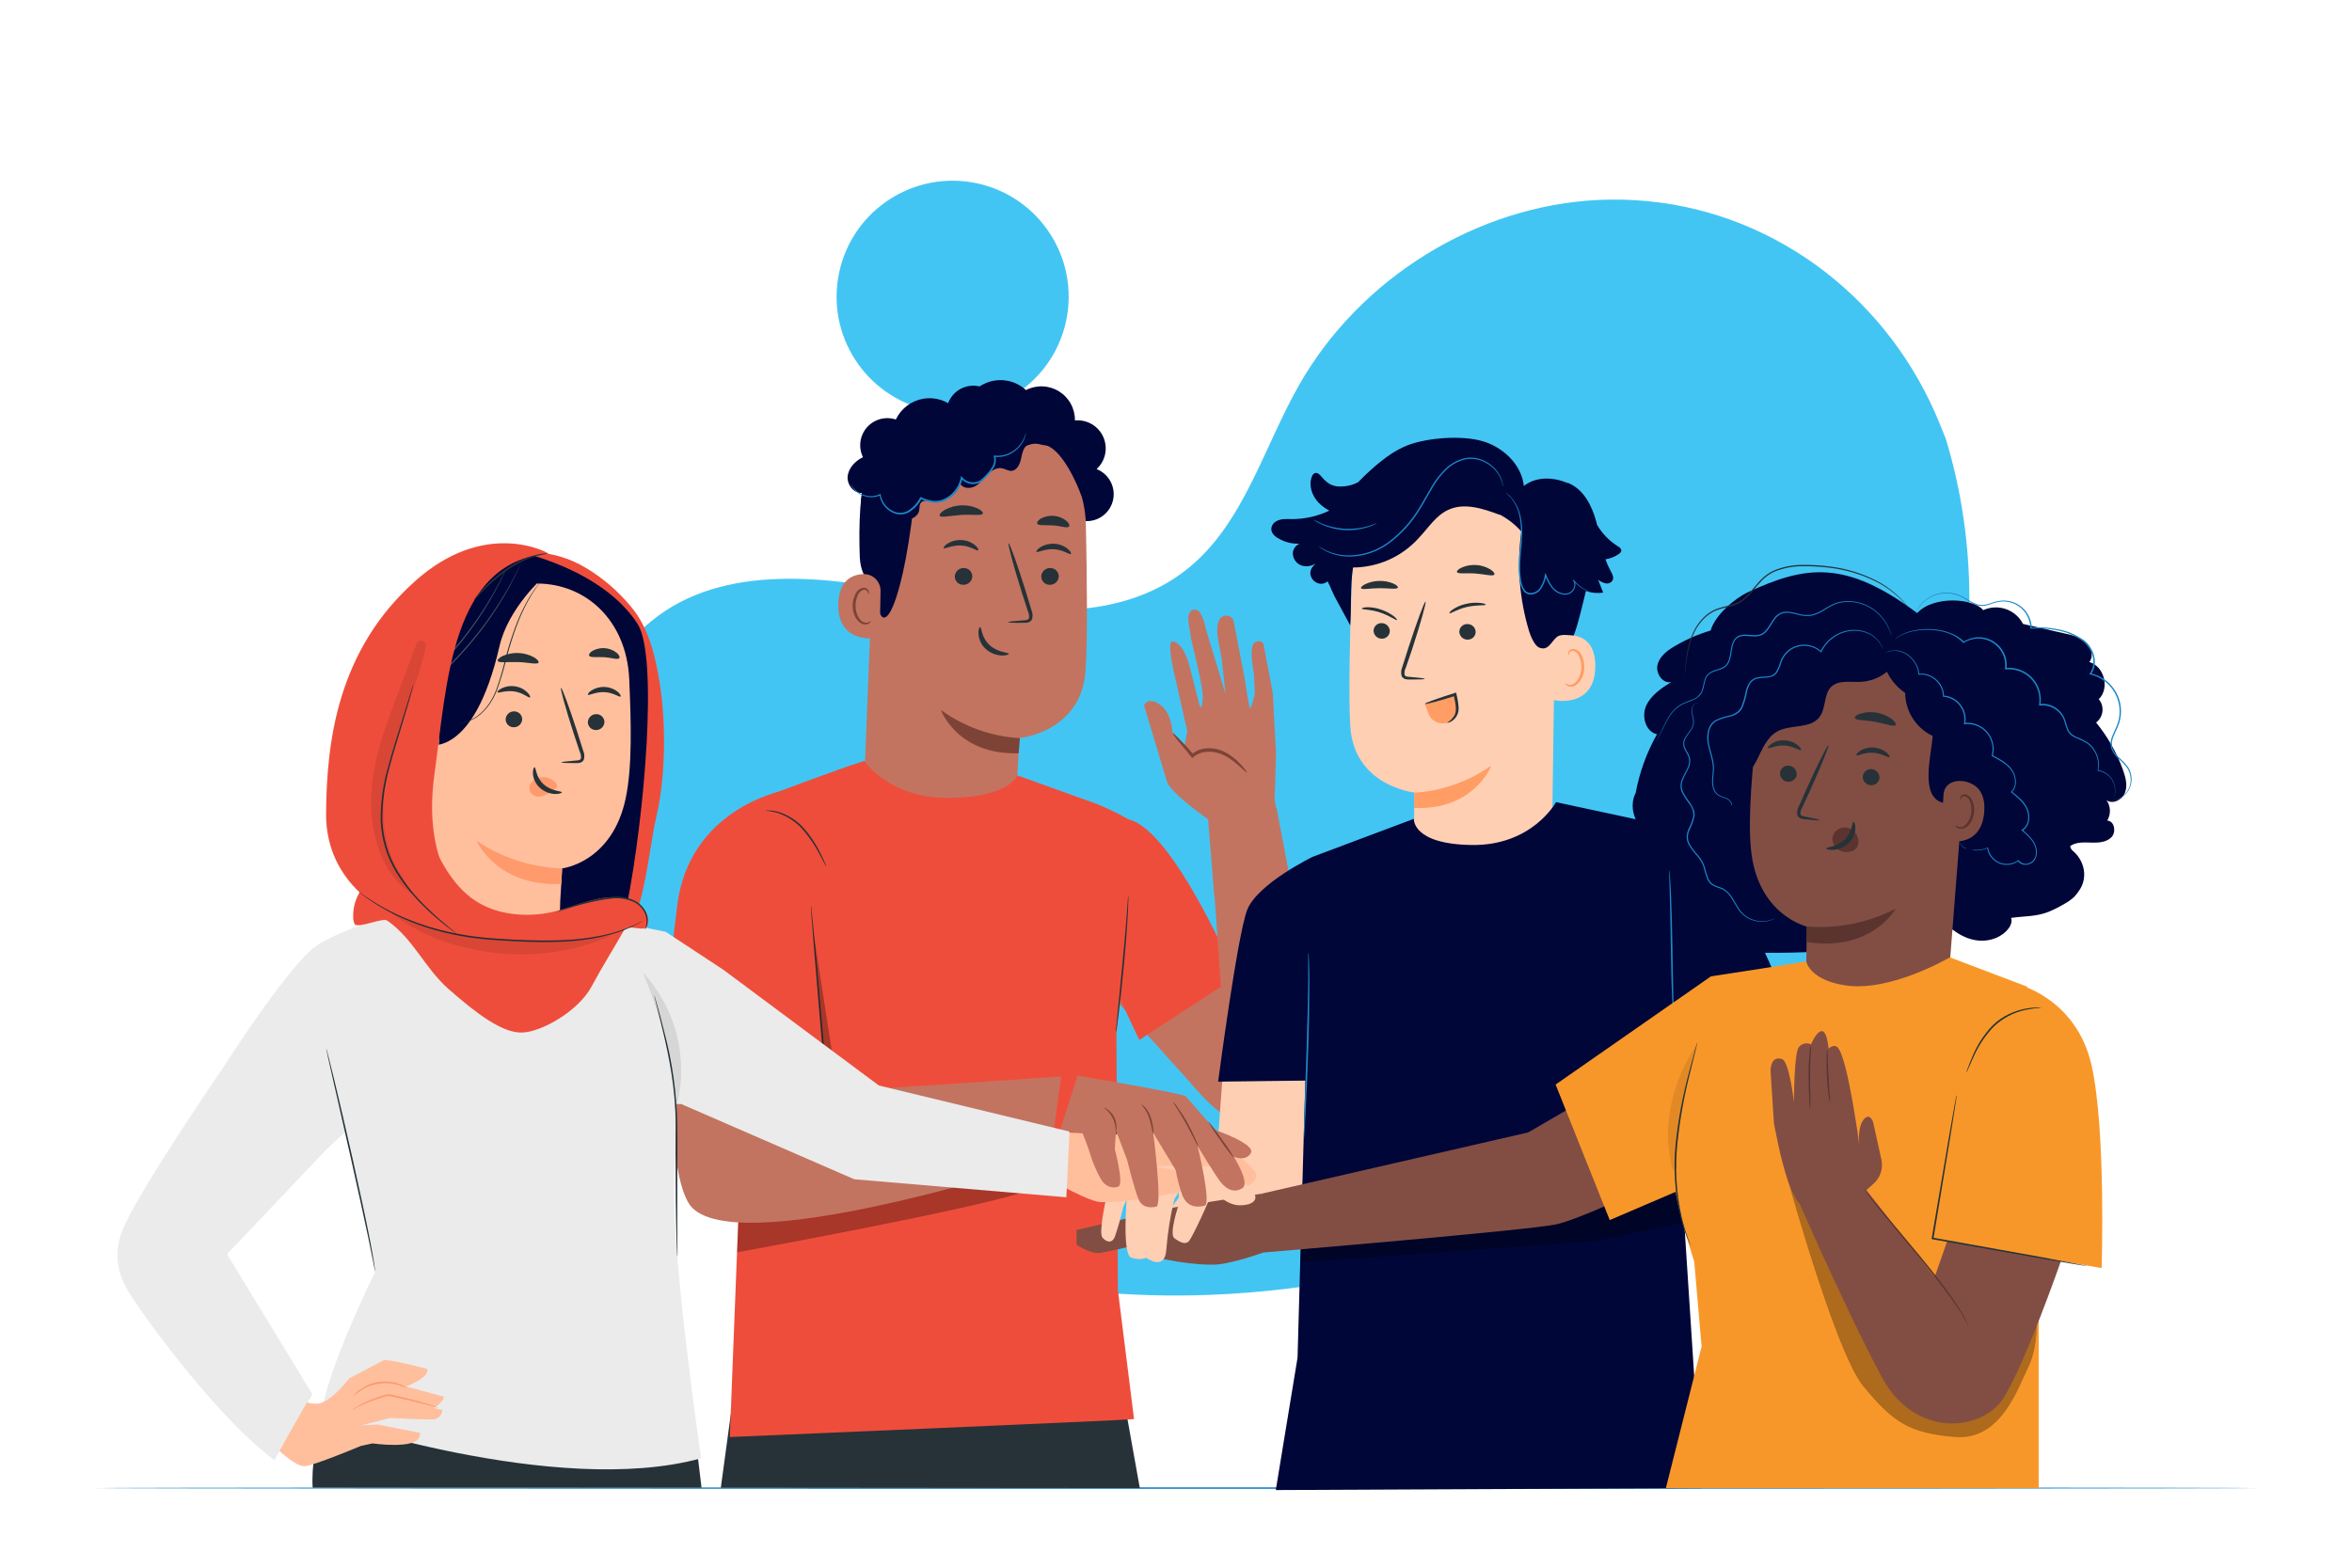 <svg width="600" height="400" viewBox="0 0 600 400" fill="none" xmlns="http://www.w3.org/2000/svg">
<path d="M496.336 111.856L494.84 108.152C482.224 76.88 453.824 54.632 420.576 51.352C416.297 50.924 411.992 50.812 407.696 51.016C376.728 52.528 347 70.896 331.472 98.112C322.336 114.112 317.36 133.44 303.104 145C284.552 160.04 257.856 156.24 234.584 151.688C211.312 147.136 184.576 143.4 166.096 158.528C154.512 168 148.84 183.2 147.2 198.16C142.872 237.744 164.48 277.304 196.4 300.432C228.32 323.56 269.016 331.816 308.336 330.4C363.408 328.368 418.944 307.144 456.872 266.536C494.8 225.928 512.672 165.056 496.336 111.856Z" fill="#43C5F3"/>
<path d="M272.228 80.511C274.878 64.379 263.949 49.154 247.818 46.504C231.687 43.853 216.461 54.782 213.811 70.913C211.16 87.044 222.089 102.27 238.22 104.92C254.352 107.571 269.577 96.642 272.228 80.511Z" fill="#43C5F3"/>
<path d="M575.328 379.688C575.328 379.8 452.048 379.896 300.016 379.896C147.984 379.896 24.672 379.8 24.672 379.688C24.672 379.576 147.928 379.48 300.016 379.48C452.104 379.48 575.328 379.568 575.328 379.688Z" fill="#1C88C7"/>
<path d="M183.88 379.592L188.368 346.608L284.032 342.048L290.768 379.688L183.88 379.592Z" fill="#263238"/>
<path d="M273.52 242.792L302.216 274.64C306.952 279.896 310.376 284.68 317.184 286.6C321.984 287.944 332 288.504 334.536 285.368C338.016 281.072 340.136 273.64 335.336 264.296C332.136 258.208 304.312 233.344 304.312 233.344L273.52 242.792Z" fill="#C27461"/>
<path d="M282.968 248.112C283.136 249.712 290.64 265.344 290.64 265.344L315.28 249.272C315.28 249.272 299.416 211.592 287.832 209.056L282.968 248.112Z" fill="#EF4D3B"/>
<path d="M325.16 204.192L325.512 192.192L324.712 176.944L322.312 164.256C322.312 164.256 321.672 163.016 320.072 163.952C318.472 164.888 319.856 171.816 319.856 171.816L320.112 177.024C320.112 177.024 319.168 181.024 318.872 180.696C318.576 180.368 317.568 173.336 317.568 173.336L314.656 158.248C314.445 157.782 314.064 157.415 313.591 157.222C313.118 157.028 312.589 157.023 312.112 157.208C311.08 157.528 310.408 159.032 310.512 161.264C310.616 163.496 311.608 167.272 311.712 168.544C311.816 169.816 312.656 177.152 312.656 177.152L307.56 160.28C307.56 160.28 306.616 154.784 304.36 155.576C302.104 156.368 303.6 160.304 303.704 161.976C303.808 163.648 307.096 175.2 306.816 178.4C306.536 181.6 306.016 180 306.016 180L303.616 170.552C302.576 166.384 301 163.968 299.192 163.664C297.384 163.36 299.808 173.016 299.808 173.016L302.864 186.512L302.104 190.808L299.096 186.944C299.096 186.944 299.008 181.88 295.848 179.744C292.688 177.608 291.848 180 291.848 180L297.744 199.608C299.144 202.808 308.184 209.048 308.184 209.048L309.784 228.704L329.864 228.304L325.16 204.192Z" fill="#C27461"/>
<path d="M318.112 197.112C318.016 197.208 317.064 196.248 315.432 194.864C313.8 193.48 311.28 191.664 308.088 191.824C306.764 191.845 305.485 192.31 304.456 193.144L304.12 193.44L303.824 193.048C302.536 191.352 301.16 189.848 300.336 188.8C299.512 187.752 299.048 187.024 299.136 186.968C299.718 187.411 300.254 187.913 300.736 188.464C302.079 189.783 303.355 191.169 304.56 192.616L303.928 192.52C305.079 191.518 306.546 190.952 308.072 190.92C309.708 190.867 311.327 191.257 312.76 192.048C313.896 192.682 314.943 193.465 315.872 194.376C317.416 195.936 318.192 197.04 318.112 197.112Z" fill="#7D4336"/>
<path d="M312.904 272.64L308.648 211.464L325.656 206.136L338 272.64H312.904Z" fill="#C27461"/>
<path d="M276.064 132.872C277.743 133.16 279.468 132.815 280.907 131.904C282.346 130.993 283.396 129.581 283.854 127.941C284.311 126.3 284.145 124.549 283.386 123.024C282.626 121.5 281.329 120.311 279.744 119.688C280.852 118.674 281.613 117.336 281.92 115.866C282.226 114.395 282.062 112.865 281.45 111.492C280.839 110.12 279.811 108.975 278.513 108.219C277.215 107.463 275.711 107.134 274.216 107.28C274.239 105.8 273.878 104.339 273.169 103.04C272.46 101.741 271.426 100.647 270.168 99.867C268.91 99.086 267.472 98.644 265.993 98.585C264.514 98.526 263.044 98.851 261.728 99.528C260.145 98.069 258.118 97.185 255.973 97.016C253.827 96.848 251.687 97.406 249.896 98.6C248.473 98.258 246.978 98.38 245.629 98.949C244.28 99.517 243.149 100.503 242.401 101.761C241.652 103.019 241.326 104.483 241.47 105.94C241.614 107.396 242.22 108.769 243.2 109.856" fill="#000638"/>
<path d="M276.928 171.2C277.464 163.648 277.312 148 277.008 133.864C276.846 126.531 273.93 119.527 268.84 114.246C263.75 108.964 256.858 105.792 249.536 105.36L248.032 105.272C231.704 105.272 222.576 119.128 223.016 135.448L220.504 198.304L230.4 207.2C232.498 209.097 235.001 210.491 237.718 211.276C240.436 212.06 243.296 212.214 246.082 211.727C248.869 211.239 251.507 210.123 253.797 208.462C256.086 206.802 257.967 204.641 259.296 202.144L260.056 188.328C260.056 188.328 275.816 186.848 276.928 171.2Z" fill="#C27461"/>
<path d="M260.16 188.344C252.894 187.924 245.902 185.425 240.016 181.144C240.016 181.144 244.176 192.688 259.864 192.2L260.16 188.344Z" fill="#7D4336"/>
<path d="M270.096 147.088C270.067 147.671 269.812 148.219 269.384 148.617C268.957 149.014 268.391 149.229 267.808 149.216C267.522 149.221 267.239 149.17 266.973 149.064C266.708 148.958 266.467 148.8 266.263 148.6C266.06 148.399 265.898 148.16 265.789 147.896C265.679 147.633 265.623 147.35 265.624 147.064C265.653 146.481 265.908 145.933 266.336 145.535C266.763 145.138 267.329 144.923 267.912 144.936C268.198 144.931 268.481 144.982 268.747 145.088C269.012 145.194 269.253 145.352 269.457 145.552C269.66 145.753 269.822 145.992 269.931 146.256C270.041 146.519 270.097 146.802 270.096 147.088Z" fill="#263238"/>
<path d="M273.192 141.352C272.896 141.624 271.28 140.272 268.88 140.136C266.48 140 264.64 141.096 264.4 140.792C264.28 140.656 264.592 140.144 265.392 139.632C266.474 138.971 267.734 138.661 269 138.744C270.25 138.817 271.445 139.282 272.416 140.072C273.12 140.688 273.336 141.224 273.192 141.352Z" fill="#263238"/>
<path d="M248.04 147.088C248.011 147.671 247.756 148.219 247.328 148.617C246.901 149.014 246.335 149.229 245.752 149.216C245.466 149.222 245.182 149.171 244.916 149.066C244.65 148.96 244.408 148.803 244.205 148.602C244.001 148.401 243.84 148.162 243.73 147.898C243.621 147.633 243.566 147.35 243.568 147.064C243.595 146.482 243.849 145.933 244.275 145.536C244.701 145.138 245.265 144.923 245.848 144.936C246.134 144.93 246.419 144.981 246.685 145.086C246.951 145.191 247.194 145.349 247.398 145.55C247.602 145.75 247.764 145.99 247.875 146.254C247.985 146.518 248.041 146.802 248.04 147.088Z" fill="#263238"/>
<path d="M249.544 140.408C249.248 140.68 247.632 139.328 245.224 139.192C242.816 139.056 240.992 140.152 240.752 139.848C240.624 139.704 240.936 139.2 241.744 138.688C242.825 138.024 244.086 137.714 245.352 137.8C246.601 137.867 247.795 138.333 248.76 139.128C249.464 139.744 249.688 140.28 249.544 140.408Z" fill="#263238"/>
<path d="M257.216 158.744C257.216 158.608 258.72 158.432 261.16 158.272C261.776 158.272 262.368 158.152 262.496 157.744C262.581 157.111 262.475 156.468 262.192 155.896C261.701 154.376 261.187 152.776 260.648 151.096C258.52 144.288 257.024 138.712 257.296 138.632C257.568 138.552 259.52 143.992 261.648 150.792C262.181 152.472 262.667 154.072 263.104 155.592C263.442 156.347 263.504 157.196 263.28 157.992C263.18 158.204 263.033 158.389 262.85 158.535C262.667 158.681 262.453 158.782 262.224 158.832C261.877 158.903 261.522 158.93 261.168 158.912C258.728 158.96 257.216 158.88 257.216 158.744Z" fill="#263238"/>
<path d="M250.04 160C250.432 160 250.288 162.616 252.44 164.592C254.592 166.568 257.36 166.456 257.36 166.824C257.36 166.984 256.712 167.288 255.536 167.256C254.007 167.186 252.551 166.58 251.424 165.544C250.343 164.549 249.692 163.171 249.608 161.704C249.536 160.592 249.864 160 250.04 160Z" fill="#263238"/>
<path d="M250.72 131.024C250.448 131.664 248.064 131.208 245.224 131.384C242.384 131.56 240.056 132.184 239.72 131.584C239.568 131.296 240 130.704 240.96 130.128C242.231 129.424 243.647 129.018 245.098 128.944C246.55 128.869 247.999 129.126 249.336 129.696C250.352 130.176 250.84 130.72 250.72 131.024Z" fill="#263238"/>
<path d="M272.72 134.344C272.264 134.864 270.64 134.2 268.656 134.056C266.672 133.912 264.952 134.208 264.6 133.608C264.448 133.32 264.744 132.808 265.512 132.32C266.538 131.756 267.709 131.511 268.874 131.617C270.04 131.722 271.148 132.173 272.056 132.912C272.728 133.512 272.92 134.088 272.72 134.344Z" fill="#263238"/>
<path d="M275.928 126.632C275.928 126.632 272.376 116.6 267.792 114.032C262.24 110.928 259.408 117.056 254.048 115.216C248.688 113.376 243.384 110.416 237.568 114.28C231.168 118.528 233.872 121.928 233.08 128.848C229.88 156.888 224.28 164.544 223.608 151.208C223.536 149.744 219.608 148.352 219.336 142.184C219.032 134.184 219.296 124.512 221.408 118.984C223.184 114.312 226.088 111.192 231.168 107.848C239.168 102.584 249.736 103.048 256.856 104.224C263.976 105.4 277.304 114.4 275.928 126.632Z" fill="#000638"/>
<path d="M224.632 150.84C224.646 150.265 224.544 149.693 224.331 149.159C224.117 148.624 223.798 148.139 223.392 147.731C222.986 147.324 222.502 147.003 221.968 146.788C221.435 146.573 220.863 146.468 220.288 146.48C217.36 146.584 214.016 148.08 213.848 154.088C213.56 164.8 224.376 162.888 224.4 162.576C224.424 162.264 224.552 155.32 224.632 150.84Z" fill="#C27461"/>
<path d="M222.184 158.48C222.136 158.48 221.992 158.608 221.672 158.744C221.222 158.922 220.722 158.922 220.272 158.744C219.152 158.296 218.248 156.472 218.248 154.544C218.247 153.622 218.452 152.712 218.848 151.88C218.957 151.549 219.145 151.249 219.396 151.006C219.647 150.764 219.953 150.586 220.288 150.488C220.504 150.439 220.731 150.467 220.929 150.566C221.127 150.665 221.285 150.83 221.376 151.032C221.512 151.336 221.44 151.544 221.496 151.568C221.552 151.592 221.728 151.392 221.656 150.944C221.599 150.678 221.456 150.439 221.248 150.264C221.106 150.149 220.942 150.063 220.766 150.012C220.59 149.961 220.406 149.946 220.224 149.968C219.783 150.041 219.368 150.227 219.019 150.507C218.67 150.788 218.399 151.153 218.232 151.568C217.752 152.486 217.502 153.508 217.504 154.544C217.504 156.704 218.568 158.752 220.104 159.24C220.389 159.331 220.691 159.357 220.987 159.315C221.284 159.274 221.567 159.166 221.816 159C222.152 158.736 222.216 158.504 222.184 158.48Z" fill="#7D4336"/>
<path d="M226.064 130.136C227.392 131.168 228.808 132.232 230.464 132.536C232.12 132.84 234.104 131.952 234.464 130.312C234.632 129.576 234.464 128.712 235.024 128.152C235.584 127.592 236.72 127.776 237.608 127.928C239.163 128.142 240.744 127.815 242.086 127C243.428 126.186 244.449 124.934 244.976 123.456C245.704 124.688 247.552 124.744 248.8 124.04C250.048 123.336 250.896 122.12 251.896 121.096C252.896 120.072 254.296 119.192 255.672 119.496C256.472 119.656 257.168 120.168 257.968 120.144C259.384 120.104 260.16 118.496 260.456 117.12C260.752 115.744 261.016 114.12 262.248 113.432C263.48 112.744 264.792 113.288 266.08 113.552C267.368 113.816 269.048 113.616 269.448 112.368C269.524 112.033 269.531 111.685 269.469 111.347C269.407 111.009 269.278 110.687 269.088 110.4C268.295 109.061 267.076 108.027 265.625 107.464C264.174 106.902 262.576 106.842 261.088 107.296C260.666 105.485 259.717 103.841 258.36 102.57C257.003 101.299 255.3 100.459 253.466 100.155C251.632 99.852 249.749 100.1 248.056 100.867C246.362 101.634 244.934 102.886 243.952 104.464C242.877 103.367 241.553 102.546 240.093 102.07C238.633 101.595 237.08 101.478 235.565 101.731C234.05 101.984 232.619 102.599 231.392 103.523C230.166 104.447 229.181 105.654 228.52 107.04C227.228 106.614 225.84 106.578 224.528 106.937C223.216 107.296 222.039 108.035 221.145 109.059C220.251 110.084 219.679 111.35 219.501 112.699C219.323 114.047 219.547 115.418 220.144 116.64C218.16 117.624 216.4 119.432 216.232 121.648C216.064 123.864 218.088 126.184 220.232 125.728C219.715 126.576 219.548 127.592 219.766 128.562C219.983 129.531 220.569 130.378 221.399 130.924C222.229 131.469 223.239 131.672 224.215 131.487C225.191 131.303 226.058 130.747 226.632 129.936" fill="#000638"/>
<path d="M261.688 110.4C261.688 110.4 261.688 110.472 261.688 110.6C261.688 110.728 261.648 110.92 261.584 111.168C261.398 111.884 261.095 112.566 260.688 113.184C260.041 114.165 259.179 114.986 258.168 115.584C256.83 116.389 255.266 116.737 253.712 116.576L253.912 116.352C254.173 117.344 254.032 118.399 253.52 119.288C252.984 120.219 252.315 121.068 251.536 121.808C251.154 122.238 250.728 122.627 250.264 122.968C249.74 123.283 249.147 123.464 248.536 123.496C247.9 123.55 247.26 123.447 246.673 123.196C246.085 122.944 245.569 122.553 245.168 122.056L245.568 121.968C245.357 123.072 244.917 124.119 244.274 125.041C243.632 125.963 242.802 126.74 241.84 127.32C240.781 128.012 239.526 128.341 238.264 128.256C237.079 128.134 235.923 127.809 234.848 127.296L235.144 127.184C234.512 128.446 233.574 129.53 232.416 130.336C231.885 130.743 231.269 131.025 230.614 131.164C229.96 131.302 229.282 131.293 228.632 131.136C227.523 130.827 226.528 130.2 225.771 129.333C225.013 128.466 224.525 127.397 224.368 126.256L224.608 126.384C223.445 126.916 222.133 127.029 220.896 126.704C219.974 126.478 219.118 126.037 218.4 125.416C217.954 125.02 217.578 124.552 217.288 124.032C217.18 123.856 217.099 123.664 217.048 123.464C217.421 124.154 217.92 124.767 218.52 125.272C219.231 125.849 220.066 126.255 220.96 126.456C222.133 126.737 223.367 126.607 224.456 126.088L224.664 125.984V126.216C224.831 127.279 225.301 128.272 226.017 129.075C226.734 129.878 227.667 130.457 228.704 130.744C229.297 130.881 229.912 130.884 230.506 130.753C231.1 130.621 231.657 130.358 232.136 129.984C233.226 129.215 234.109 128.186 234.704 126.992L234.8 126.792L234.992 126.88C236.024 127.365 237.13 127.676 238.264 127.8C239.431 127.871 240.591 127.562 241.568 126.92C242.474 126.371 243.255 125.639 243.862 124.771C244.47 123.904 244.89 122.919 245.096 121.88L245.192 121.376L245.496 121.792C245.853 122.228 246.31 122.57 246.828 122.791C247.347 123.011 247.911 123.102 248.472 123.056C249.013 123.031 249.54 122.874 250.008 122.6C250.444 122.282 250.846 121.92 251.208 121.52C251.961 120.813 252.612 120.005 253.144 119.12C253.618 118.32 253.759 117.366 253.536 116.464L253.464 116.2L253.728 116.24C255.208 116.412 256.704 116.1 257.992 115.352C258.981 114.795 259.834 114.024 260.488 113.096C261.053 112.28 261.46 111.366 261.688 110.4Z" fill="#1C88C7"/>
<path d="M284.8 263.712L285.936 252.32L289.864 210.552C287.84 208.432 279.712 205.096 279.712 205.096L259.536 197.84C259.536 197.84 257.6 203.376 242.4 203.6C226.896 203.832 220.472 194.136 220.472 194.136C212.728 196.624 195.808 203.048 195.808 203.048L190.04 257.384L189.744 275.32L186.176 366.664C186.176 366.664 287.776 362.352 289.296 362.088L285.176 329.192L284.8 263.712Z" fill="#EF4D3B"/>
<path opacity="0.3" d="M188.344 311.928L188.048 319.528C188.048 319.528 252.232 307.896 263.448 303.376C277.288 297.776 284.712 293.064 284.712 293.064L284.944 287.272L188.344 311.928Z" fill="black"/>
<path d="M192.8 207.616C192.8 207.616 178.336 209.928 175.352 228.416C173.432 240.312 167.616 292.712 175.568 306.816C184.768 323.104 267.848 295.776 267.848 295.776L270.688 274.688L206.688 278.928L198.688 234.488L192.8 207.616Z" fill="#C27461"/>
<path d="M169.6 269.6H210.176L199.072 201.928C199.072 201.928 175.816 206.64 172.776 230.936C169.704 255.424 169.6 269.6 169.6 269.6Z" fill="#EF4D3B"/>
<path d="M174.704 269.6C174.762 269.593 174.822 269.593 174.88 269.6H175.416L177.464 269.56L185.032 269.496L210.176 269.432L209.968 269.664C209.92 269.136 209.872 268.568 209.824 268C208.976 257.792 208.224 248.552 207.64 241.824C207.384 238.504 207.176 235.8 207.024 233.888C206.968 232.976 206.912 232.288 206.88 231.728C206.88 231.504 206.88 231.32 206.88 231.168C206.869 231.104 206.869 231.04 206.88 230.976C206.905 231.037 206.918 231.102 206.92 231.168L206.984 231.72C207.04 232.248 207.12 232.968 207.208 233.88C207.392 235.784 207.648 238.48 207.96 241.8C208.552 248.528 209.368 257.76 210.264 267.968C210.312 268.536 210.36 269.096 210.408 269.624V269.848H210.184L185.04 269.784L177.472 269.72L175.424 269.68H174.888C174.76 269.6 174.704 269.6 174.704 269.6Z" fill="#263238"/>
<path d="M287.832 228.464C287.873 228.924 287.873 229.388 287.832 229.848C287.832 230.736 287.76 232.024 287.688 233.608C287.52 236.808 287.192 241.168 286.736 245.992C286.28 250.816 285.792 255.184 285.408 258.344C285.216 259.944 285.056 261.192 284.928 262.072C284.887 262.531 284.806 262.986 284.688 263.432C284.68 262.972 284.707 262.512 284.768 262.056C284.856 261.104 284.976 259.84 285.12 258.312C285.432 255.112 285.856 250.744 286.32 245.952C286.784 241.16 287.2 236.8 287.416 233.6C287.528 232.072 287.624 230.8 287.688 229.848C287.707 229.384 287.755 228.922 287.832 228.464Z" fill="#263238"/>
<path d="M210.808 221.096C210.622 220.868 210.469 220.614 210.352 220.344C210.04 219.76 209.664 219.056 209.216 218.232C208.029 215.899 206.568 213.716 204.864 211.728C203.136 209.77 200.932 208.293 198.464 207.44C197.418 207.143 196.347 206.942 195.264 206.84C195.553 206.777 195.85 206.759 196.144 206.784C196.957 206.801 197.764 206.925 198.544 207.152C201.107 207.949 203.401 209.435 205.176 211.448C206.907 213.458 208.355 215.694 209.48 218.096C209.928 219.008 210.28 219.752 210.496 220.272C210.632 220.533 210.737 220.81 210.808 221.096Z" fill="#263238"/>
<path opacity="0.3" d="M205.544 272.64C205.472 272.24 212.56 270.512 212.56 270.512L207.368 236.912L210.176 269.6H204.984L205.544 272.64Z" fill="black"/>
<path d="M311.808 275.68L310.552 292.952L304.816 300.152L290.776 318.784L307.784 319.896C307.784 319.896 327.728 314.936 330.664 308.792C333.6 302.648 333.776 275.656 333.776 275.656L311.808 275.68Z" fill="#FFCFB4"/>
<path d="M395.848 218.152L396.808 150.952C397.424 134.952 389.472 121.128 373.472 120.952L372 121.024C364.827 121.372 358.047 124.405 353.008 129.521C347.969 134.638 345.039 141.463 344.8 148.64C344.344 162.504 344 177.832 344.456 185.232C345.336 200.56 360.8 202.216 360.8 202.216C360.8 202.688 360.8 206.504 360.712 211.072V218.688L395.848 218.152Z" fill="#FFCFB4"/>
<path d="M360.752 202.216C360.752 202.216 370.44 202.32 380.432 195.368C380.432 195.368 376.096 206.8 360.728 206.144L360.752 202.216Z" fill="#FF9D64"/>
<path d="M369.8 156.48C370.136 156.576 371.688 155.456 374.184 154.88C376.68 154.304 378.704 154.552 378.928 154.328C379.152 154.104 378.656 153.992 377.768 153.856C376.479 153.705 375.173 153.786 373.912 154.096C372.685 154.364 371.522 154.87 370.488 155.584C369.816 156.072 369.64 156.44 369.8 156.48Z" fill="#263238"/>
<path d="M372.272 161.216C372.297 161.759 372.534 162.271 372.931 162.642C373.329 163.013 373.856 163.213 374.4 163.2C374.665 163.209 374.928 163.164 375.175 163.069C375.422 162.974 375.648 162.831 375.839 162.648C376.03 162.464 376.182 162.244 376.286 162.001C376.391 161.758 376.446 161.497 376.448 161.232C376.429 160.691 376.199 160.179 375.808 159.805C375.416 159.431 374.893 159.225 374.352 159.232C374.083 159.219 373.815 159.261 373.563 159.355C373.311 159.448 373.081 159.593 372.887 159.778C372.692 159.964 372.537 160.187 372.432 160.434C372.326 160.681 372.272 160.947 372.272 161.216Z" fill="#263238"/>
<path d="M363.472 173.216C363.472 173.08 362 172.896 359.608 172.704C359.008 172.704 358.432 172.584 358.312 172.176C358.228 171.558 358.337 170.929 358.624 170.376C359.12 168.888 359.64 167.336 360.224 165.704C362.384 159.064 363.92 153.616 363.648 153.528C363.376 153.44 361.408 158.76 359.248 165.4L357.76 170.096C357.415 170.848 357.344 171.697 357.56 172.496C357.662 172.698 357.807 172.874 357.986 173.012C358.164 173.151 358.371 173.248 358.592 173.296C358.931 173.369 359.278 173.399 359.624 173.384C361.984 173.408 363.472 173.352 363.472 173.216Z" fill="#263238"/>
<path d="M371.68 145.952C371.912 146.528 373.976 146.152 376.424 146.336C378.872 146.52 380.88 147.136 381.224 146.584C381.352 146.328 380.984 145.784 380.16 145.264C379.081 144.626 377.868 144.249 376.617 144.166C375.367 144.083 374.114 144.294 372.96 144.784C372 145.2 371.576 145.68 371.68 145.952Z" fill="#263238"/>
<path d="M347.2 150.08C347.456 150.552 349.472 150.08 351.896 150.08C354.32 150.08 356.32 150.432 356.592 149.952C356.704 149.728 356.32 149.296 355.48 148.912C354.355 148.427 353.137 148.192 351.912 148.224C350.674 148.234 349.453 148.507 348.328 149.024C347.512 149.416 347.112 149.856 347.2 150.08Z" fill="#263238"/>
<path d="M396.08 162.584C396.352 162.464 407.08 159.072 406.968 170.096C406.856 181.12 395.808 178.728 395.768 178.416C395.728 178.104 396.08 162.584 396.08 162.584Z" fill="#FFCFB4"/>
<path d="M399.2 174.272C399.256 174.272 399.392 174.408 399.72 174.56C400.173 174.763 400.687 174.78 401.152 174.608C402.32 174.192 403.32 172.352 403.392 170.368C403.431 169.425 403.258 168.484 402.888 167.616C402.788 167.269 402.606 166.952 402.357 166.691C402.107 166.431 401.798 166.235 401.456 166.12C401.236 166.062 401.002 166.082 400.795 166.177C400.588 166.271 400.42 166.435 400.32 166.64C400.168 166.944 400.24 167.168 400.176 167.184C400.112 167.2 399.944 166.992 400.04 166.544C400.101 166.27 400.257 166.026 400.48 165.856C400.631 165.743 400.802 165.661 400.985 165.614C401.167 165.567 401.357 165.557 401.544 165.584C401.996 165.679 402.416 165.888 402.763 166.192C403.111 166.496 403.374 166.885 403.528 167.32C403.99 168.276 404.207 169.331 404.16 170.392C404.072 172.616 402.912 174.68 401.312 175.128C401.015 175.211 400.704 175.225 400.4 175.171C400.097 175.117 399.81 174.996 399.56 174.816C399.2 174.536 399.2 174.288 399.2 174.272Z" fill="#FF9D64"/>
<path d="M347.432 155.328C347.672 155.576 349.56 155.456 352 156.256C354.44 157.056 356.048 158.296 356.352 158.216C356.496 158.216 356.288 157.808 355.592 157.248C354.554 156.468 353.391 155.87 352.152 155.48C350.97 155.073 349.721 154.892 348.472 154.944C347.64 155.008 347.312 155.2 347.432 155.328Z" fill="#263238"/>
<path d="M350.4 160.96C350.421 161.502 350.652 162.014 351.045 162.388C351.438 162.761 351.962 162.967 352.504 162.96C352.768 162.969 353.031 162.924 353.278 162.829C353.525 162.734 353.75 162.591 353.94 162.407C354.13 162.224 354.282 162.004 354.385 161.761C354.489 161.518 354.543 161.256 354.544 160.992C354.525 160.451 354.295 159.939 353.904 159.565C353.512 159.191 352.989 158.985 352.448 158.992C352.183 158.983 351.92 159.028 351.673 159.123C351.426 159.218 351.2 159.361 351.009 159.544C350.818 159.728 350.666 159.948 350.562 160.191C350.457 160.434 350.402 160.695 350.4 160.96Z" fill="#263238"/>
<path d="M324.4 134.4C324.598 133.788 325.029 133.28 325.6 132.984C326.816 132.304 328.192 132.432 329.52 132.448C332.842 132.46 336.123 131.722 339.12 130.288C338.095 129.756 337.16 129.065 336.352 128.24C334.712 126.512 333.8 123.912 334.632 121.672C334.689 121.454 334.795 121.253 334.942 121.082C335.089 120.911 335.273 120.777 335.48 120.688C336.16 120.504 336.744 121.184 337.2 121.72C338.712 123.504 340.136 124.288 342.456 124.12C343.854 124.066 345.221 123.696 346.456 123.04L346.592 122.904C347.152 122.352 347.696 121.832 348.192 121.304C352.192 117.504 355.672 114.904 359.192 113.568C364.344 111.648 372.904 111.032 378.184 112.56C383.464 114.088 388.144 118.536 388.744 124C391.792 121.552 396.272 121.688 399.864 123.248L399.96 123.208C403.96 124.752 406.16 129.088 407.248 133.248C407.312 133.472 407.36 133.704 407.416 133.928C408.723 136.149 410.545 138.023 412.728 139.392C413.112 139.624 413.528 139.92 413.592 140.368C413.656 140.816 413.24 141.168 412.864 141.432C411.87 142.096 410.742 142.53 409.56 142.704C409.897 143.699 410.32 144.663 410.824 145.584C411.264 146.384 411.784 147.312 411.36 148.104C411.172 148.397 410.898 148.624 410.576 148.756C410.254 148.887 409.899 148.917 409.56 148.84C408.882 148.674 408.246 148.366 407.696 147.936L408.968 151.216C407.489 151.424 405.983 151.284 404.568 150.808C403.616 154.648 402.512 159.544 401.456 162.136C399.76 162.088 398.168 161.656 397.104 162.568C395.656 163.8 394.96 166.184 392.624 165.216C391.44 164.72 390.408 162.176 390.04 160.944C387.583 152.738 386.92 144.1 388.096 135.616C386.495 133.795 384.562 132.296 382.4 131.2L382.576 131.368C378.344 129.768 373.544 128.168 369.44 130.096C366.24 131.568 364.32 134.784 361.904 137.296C359.789 139.646 357.207 141.528 354.322 142.82C351.437 144.112 348.313 144.787 345.152 144.8C344.432 149.4 344.776 155.272 344.448 159.568L340.64 152.52C340.366 152.018 340.118 151.503 339.896 150.976L339.816 150.816C339.481 149.969 339.099 149.141 338.672 148.336C336.272 150.336 332.928 147.104 334.832 144.64C335.207 144.151 335.655 143.722 336.16 143.368C335.618 143.862 334.958 144.209 334.244 144.374C333.529 144.54 332.784 144.518 332.08 144.312C331.385 144.079 330.785 143.624 330.375 143.017C329.964 142.41 329.765 141.684 329.808 140.952C329.877 140.459 330.075 139.992 330.381 139.599C330.687 139.206 331.091 138.9 331.552 138.712C329.652 138.814 327.764 138.349 326.128 137.376C325.032 136.8 324 135.728 324.4 134.4Z" fill="#000638"/>
<path d="M384 125.64C384.542 126.076 385.045 126.558 385.504 127.08C386.674 128.572 387.437 130.341 387.72 132.216C387.947 133.502 388.046 134.807 388.016 136.112C388.016 137.528 387.832 139.032 387.68 140.616C387.496 142.281 387.416 143.957 387.44 145.632C387.467 146.523 387.561 147.411 387.72 148.288C387.833 149.223 388.179 150.115 388.728 150.88C388.986 151.187 389.319 151.423 389.695 151.563C390.07 151.703 390.476 151.743 390.872 151.68C391.625 151.555 392.316 151.187 392.84 150.632C393.705 149.511 394.257 148.18 394.44 146.776H394.12C394.551 147.939 395.149 149.034 395.896 150.024C396.618 150.949 397.67 151.557 398.832 151.72C399.377 151.793 399.931 151.713 400.432 151.488C400.893 151.263 401.276 150.903 401.528 150.456C401.769 150.05 401.894 149.585 401.888 149.112C401.88 148.671 401.719 148.247 401.432 147.912L401.264 148.048C402.14 149.114 403.23 149.984 404.464 150.6C404.896 150.808 405.264 150.936 405.472 151.024C405.589 151.067 405.709 151.099 405.832 151.12C405.727 151.056 405.614 151.005 405.496 150.968C405.264 150.864 404.936 150.72 404.52 150.496C403.319 149.853 402.261 148.974 401.408 147.912L401.24 148.056C401.485 148.382 401.622 148.777 401.631 149.184C401.639 149.592 401.519 149.992 401.288 150.328C401.054 150.723 400.709 151.04 400.296 151.24C399.842 151.433 399.345 151.5 398.856 151.432C397.778 151.268 396.804 150.695 396.136 149.832C395.414 148.854 394.837 147.776 394.424 146.632L394.216 146.136L394.096 146.664C393.935 148.002 393.418 149.273 392.6 150.344C392.135 150.845 391.515 151.175 390.84 151.28C390.505 151.341 390.16 151.312 389.84 151.197C389.52 151.082 389.236 150.884 389.016 150.624C388.513 149.912 388.192 149.088 388.08 148.224C387.926 147.365 387.835 146.496 387.808 145.624C387.781 143.965 387.853 142.306 388.024 140.656C388.168 139.056 388.304 137.552 388.328 136.128C388.351 134.802 388.236 133.478 387.984 132.176C387.661 130.267 386.832 128.48 385.584 127C385.138 126.459 384.602 125.999 384 125.64Z" fill="#1C88C7"/>
<path d="M336.264 139.32C336.264 139.32 336.264 139.32 336.384 139.424L336.752 139.712C336.955 139.87 337.169 140.014 337.392 140.144C337.687 140.335 337.994 140.506 338.312 140.656C340.33 141.634 342.559 142.096 344.8 142C348.151 141.857 351.388 140.745 354.12 138.8C357.42 136.404 360.196 133.361 362.28 129.856C363.44 128.032 364.392 126.16 365.44 124.432C366.394 122.746 367.585 121.205 368.976 119.856C370.232 118.646 371.768 117.766 373.448 117.296C374.21 117.102 374.999 117.032 375.784 117.088C376.508 117.148 377.221 117.304 377.904 117.552C379.08 117.988 380.149 118.67 381.04 119.552C381.714 120.219 382.278 120.989 382.712 121.832C383.04 122.573 383.285 123.348 383.44 124.144C383.44 124.144 383.44 124.096 383.44 123.984C383.44 123.872 383.44 123.704 383.384 123.52C383.273 122.92 383.093 122.335 382.848 121.776C382.433 120.889 381.874 120.078 381.192 119.376C380.288 118.456 379.197 117.741 377.992 117.28C377.289 117.018 376.555 116.848 375.808 116.776C375.002 116.719 374.193 116.786 373.408 116.976C371.669 117.441 370.075 118.338 368.776 119.584C367.355 120.947 366.138 122.507 365.16 124.216C364.104 125.952 363.152 127.824 362 129.632C359.938 133.096 357.201 136.11 353.952 138.496C351.272 140.414 348.099 141.524 344.808 141.696C342.592 141.816 340.38 141.398 338.36 140.48C337.641 140.13 336.942 139.743 336.264 139.32Z" fill="#1C88C7"/>
<path d="M335.04 132.56C335.04 132.56 335.216 132.72 335.576 132.96C336.088 133.286 336.623 133.574 337.176 133.824C337.999 134.2 338.853 134.505 339.728 134.736C341.878 135.303 344.12 135.431 346.32 135.112C347.215 134.982 348.098 134.778 348.96 134.504C349.539 134.319 350.103 134.092 350.648 133.824C350.858 133.74 351.054 133.627 351.232 133.488C351.232 133.432 350.344 133.84 348.888 134.288C348.031 134.532 347.156 134.708 346.272 134.816C345.194 134.94 344.108 134.977 343.024 134.928C341.946 134.855 340.876 134.694 339.824 134.448C338.96 134.243 338.113 133.976 337.288 133.648C335.88 133.008 335.072 132.504 335.04 132.56Z" fill="#1C88C7"/>
<path d="M371.2 177.2C371.2 177.2 365.6 178.8 363.504 179.6L364.352 182C364.532 182.504 364.814 182.966 365.18 183.356C365.547 183.746 365.99 184.056 366.482 184.266C366.974 184.477 367.505 184.583 368.04 184.578C368.575 184.574 369.103 184.459 369.592 184.24C370.085 184.001 370.523 183.663 370.88 183.248C371.51 182.487 371.824 181.514 371.76 180.528C371.659 179.406 371.472 178.293 371.2 177.2Z" fill="#FF9D64"/>
<path d="M363.48 179.592C363.408 179.4 366.784 178.168 371.064 176.832L371.464 176.704L371.552 177.128C371.552 177.184 371.552 177.248 371.592 177.304C371.854 178.354 372.023 179.425 372.096 180.504C372.173 181.456 371.887 182.402 371.296 183.152C370.24 184.408 369.144 184.48 369.16 184.408C369.176 184.336 370.056 184 370.848 182.808C371.776 181.664 371.352 179.608 370.848 177.416C370.848 177.352 370.848 177.288 370.808 177.232L371.296 177.528C367.032 178.896 363.552 179.792 363.48 179.592Z" fill="#263238"/>
<path d="M325.456 380.192L434.048 379.688L428.056 287.32L427.608 259.784L421.208 209.88L396.944 204.672C396.944 204.672 390.872 215.872 375.344 215.6C360.184 215.376 360.672 208.928 360.672 208.928L334.888 218.608C334.888 218.608 320.76 225.488 318.168 232.152C315.64 238.648 310.752 275.984 310.752 275.984L332.984 275.712L331.008 346.4L325.456 380.192Z" fill="#000638"/>
<path d="M333.776 242.952C333.814 243.109 333.833 243.27 333.832 243.432C333.832 243.8 333.88 244.232 333.912 244.832C333.968 246.04 334.024 247.8 334.032 249.968C334.032 254.312 333.96 260.304 333.76 266.92C333.56 273.536 333.288 279.528 333.064 283.864C332.944 285.984 332.848 287.728 332.776 288.992C332.728 289.56 332.696 290.024 332.672 290.384C332.668 290.549 332.644 290.713 332.6 290.872C332.588 290.71 332.588 290.546 332.6 290.384C332.6 290.016 332.6 289.584 332.6 288.984L332.76 283.848C332.912 279.464 333.112 273.504 333.336 266.912C333.56 260.32 333.68 254.304 333.728 249.968C333.728 247.8 333.728 246.048 333.728 244.832C333.728 244.264 333.728 243.8 333.728 243.44C333.725 243.276 333.741 243.112 333.776 242.952Z" fill="#1C88C7"/>
<path d="M420.496 210.552C420.496 210.552 431.416 211.704 437.296 219.352C442.68 226.4 453.048 248.584 452.776 249.128C452.504 249.672 428.32 265.52 428.32 265.52L422.352 254.512L420.496 210.552Z" fill="#000638"/>
<path d="M425.816 221.448C425.859 221.585 425.881 221.728 425.88 221.872C425.88 222.192 425.936 222.592 425.976 223.08C426.064 224.128 426.152 225.656 426.24 227.536C426.424 231.296 426.568 236.504 426.656 242.248C426.744 247.992 426.832 253.192 426.944 256.96C427 258.792 427.04 260.304 427.072 261.416C427.072 261.904 427.072 262.304 427.072 262.624C427.093 262.765 427.093 262.907 427.072 263.048C427.039 262.912 427.02 262.772 427.016 262.632C427.016 262.312 426.952 261.912 426.912 261.424C426.832 260.368 426.744 258.848 426.648 256.968C426.464 253.208 426.32 248 426.24 242.256C426.16 236.512 426.056 231.312 425.944 227.544C425.896 225.712 425.848 224.2 425.816 223.088C425.816 222.6 425.816 222.2 425.816 221.88C425.794 221.737 425.794 221.591 425.816 221.448Z" fill="#1C88C7"/>
<path d="M274.624 317.6C274.624 317.6 278.224 320 280.48 319.712C282.736 319.424 290.136 317.6 290.136 317.6C290.136 317.6 290.288 318.256 292.248 319.736C294.208 321.216 306.12 323.176 311.096 322.576C316.072 321.976 324.52 318.808 324.52 318.808L321.984 304.544L299.584 308.08L274.632 313.824V317.6H274.624Z" fill="#824E44"/>
<path d="M282.144 305.976C282.144 305.976 280.184 314.576 281.24 315.784C282.296 316.992 283.64 317.288 284.376 315.632C285.224 313.152 285.939 310.628 286.52 308.072L287.424 305.976C287.424 305.976 286.216 320.152 288.624 320.912C291.032 321.672 292.4 320.912 292.4 320.912C292.4 320.912 297.2 324.528 297.528 318.8C297.872 314.486 298.557 310.206 299.576 306L300.696 304.136V307.336C300.696 307.336 298.152 314.872 299.576 315.928C301 316.984 302.504 317.744 303.408 316.536C304.312 315.328 308.52 306.496 309.448 303.4C309.448 303.4 312.272 307.48 316.216 307.536C319.312 307.576 321.112 306.248 319.848 304.336C318.584 302.424 315.472 300.792 315.472 300.792L311.4 291.28L301.448 288.952H290.136L282.144 305.976Z" fill="#FFCFB4"/>
<path d="M265.992 299.864C265.992 299.864 275.504 305.528 279.88 306.584C284.256 307.64 307.704 303.472 307.464 301.992C307.224 300.512 304.16 299.192 302.048 298.888C299.936 298.584 293.752 297.528 293.752 297.528H310.344L318.344 302.584C318.344 302.584 321.184 301.44 320.264 299.128C319.776 297.896 313.52 293.008 313.52 293.008L298.32 289.992L271.32 288.936L265.992 299.864Z" fill="#FFBF9D"/>
<path d="M274.904 274.456C274.904 274.456 301.896 278.984 302.504 279.736C303.112 280.488 310.04 288.328 310.04 288.328C310.04 288.328 320.44 291.912 319.096 294.216C317.752 296.52 314.72 295.12 314.72 295.12C314.72 295.12 318.944 301.752 316.984 303.12C315.024 304.488 312.912 303.568 311.384 301.608C309.856 299.648 305.504 292.408 305.504 292.408C305.504 292.408 309.12 307.192 307.312 307.648C305.504 308.104 302.64 308.248 301.432 304.448C300.782 302.526 300.277 300.558 299.92 298.56L294.192 289.064C294.192 289.064 296.456 306.416 295.096 307.84C295.096 307.84 291.624 308.968 290.424 305.952C289.224 302.936 287.552 296.04 287.552 296.04L284.688 288.456L284.392 293.256C284.392 293.256 286.792 302.152 285.296 302.752C283.8 303.352 281.824 302.752 280.768 300.72C279.64 298.689 278.731 296.543 278.056 294.32C277.76 293.144 276.16 289.128 276.16 289.128L270.424 288.376L274.904 274.456Z" fill="#C27461"/>
<path d="M308.144 286.024C309.443 287.516 310.638 289.096 311.72 290.752C312.917 292.326 314 293.983 314.96 295.712C313.659 294.224 312.464 292.647 311.384 290.992C310.186 289.416 309.103 287.756 308.144 286.024Z" fill="#7D4336"/>
<path d="M299.144 281.032C299.633 281.476 300.058 281.984 300.408 282.544C301.335 283.825 302.185 285.161 302.952 286.544C303.716 287.93 304.41 289.353 305.032 290.808C305.329 291.398 305.554 292.021 305.704 292.664C305.335 292.121 305.022 291.542 304.768 290.936C304.224 289.848 303.48 288.36 302.584 286.752C301.688 285.144 300.824 283.72 300.184 282.704C299.792 282.176 299.444 281.617 299.144 281.032Z" fill="#7D4336"/>
<path d="M291.2 281.832C291.2 281.792 291.648 282.024 292.152 282.592C292.8 283.338 293.287 284.209 293.584 285.152C293.885 286.077 294.083 287.032 294.176 288C294.248 288.399 294.248 288.809 294.176 289.208C294.009 288.841 293.901 288.449 293.856 288.048C293.683 287.112 293.453 286.188 293.168 285.28C292.877 284.386 292.451 283.541 291.904 282.776C291.496 282.192 291.2 281.888 291.2 281.832Z" fill="#7D4336"/>
<path d="M281.6 282.656C281.6 282.608 282.016 282.736 282.568 283.12C283.281 283.638 283.858 284.322 284.248 285.112C284.642 285.903 284.835 286.78 284.808 287.664C284.836 288.029 284.761 288.395 284.592 288.72C284.65 287.538 284.405 286.361 283.882 285.3C283.358 284.239 282.573 283.329 281.6 282.656Z" fill="#7D4336"/>
<path opacity="0.3" d="M331.712 322.032C333.632 322.032 406.968 316.648 406.968 316.648L432.8 311.304L426.4 282.664L331.864 313.064L331.712 322.032Z" fill="black"/>
<path d="M321.984 304.536L389.872 288.936C389.872 288.936 451.68 252.936 452.624 252.328C453.568 251.72 447.824 288.936 447.824 288.936C447.824 288.936 408.456 309.68 397.12 312.368C390.944 313.832 322.464 319.568 322.464 319.568L321.984 304.536Z" fill="#824E44"/>
<path d="M489.12 156.392C493.304 151.88 503.52 152.664 505.92 155.68C507.741 154.849 509.813 154.751 511.704 155.407C513.596 156.062 515.163 157.42 516.08 159.2L526.928 161.68C528.776 162.104 530.712 162.568 532.128 163.84C533.544 165.112 534.184 167.44 532.992 168.92C536.808 169.952 538.256 175.672 535.392 178.392C535.754 178.821 536.025 179.319 536.188 179.857C536.35 180.394 536.402 180.959 536.339 181.517C536.276 182.075 536.1 182.614 535.822 183.101C535.543 183.589 535.169 184.014 534.72 184.352C537.692 187.985 540.019 192.101 541.6 196.52C542.264 198.368 542.792 200.424 542.088 202.256C541.384 204.088 538.96 205.328 537.384 204.168C537.912 204.927 538.209 205.822 538.24 206.746C538.271 207.67 538.035 208.583 537.56 209.376C539.4 209.44 539.92 212.288 538.64 213.608C537.36 214.928 535.312 215.056 533.472 214.992C531.632 214.928 529.64 214.816 528.12 215.856C528.135 216.081 528.195 216.3 528.296 216.501C528.398 216.701 528.539 216.879 528.712 217.024C531.84 219.624 532.712 224.056 530.312 227.344C530.088 227.648 529.88 227.928 529.704 228.184C528.624 229.688 525.968 231.04 524.32 231.88C520.144 234.008 517.672 233.576 513.024 234.2C514.264 237.208 506.624 243.8 498.096 237.168C480.8 241.6 468.392 243.2 450.568 243.104C448.024 243.104 444.968 242.712 443.864 240.424C441.8 240.952 439.576 239.968 438.072 238.464C436.651 236.867 435.514 235.038 434.712 233.056C432.521 232.397 430.587 231.076 429.176 229.274C427.765 227.472 426.946 225.278 426.832 222.992C425.355 221.8 424.142 220.314 423.27 218.629C422.398 216.943 421.887 215.094 421.768 213.2C417.496 211.856 415.192 206.28 417.264 202.312C418.238 197.06 420.073 192.005 422.696 187.352C419.792 186.696 418.696 182.752 419.96 180.032C421.224 177.312 423.848 175.584 426.36 174.008C424.176 174.56 422.304 171.808 422.84 169.616C423.376 167.424 425.368 165.936 427.32 164.816C430.175 163.141 433.22 161.817 436.392 160.872C437.464 157.048 442.416 152.72 445.992 151.056C460.552 144.344 470.728 142.704 489.064 156.416" fill="#000638"/>
<path d="M448.488 183.624C449.744 173.656 457.136 161.784 467.04 163.464L497.688 173.264C499.139 173.511 500.445 174.293 501.349 175.456C502.252 176.618 502.687 178.077 502.568 179.544L497.368 246.192C497.041 250.401 495.27 254.369 492.354 257.423C489.439 260.477 485.558 262.43 481.368 262.952C478.762 263.273 476.118 263.031 473.614 262.242C471.11 261.452 468.805 260.134 466.855 258.377C464.905 256.619 463.355 254.463 462.31 252.054C461.265 249.646 460.75 247.041 460.8 244.416C460.888 239.832 460.936 236.416 460.936 236.416C460.936 236.416 448.28 233.504 446.672 216.656C445.84 208.272 447.096 194.696 448.488 183.624Z" fill="#824E44"/>
<path d="M454.088 197.168C454.048 197.725 454.227 198.275 454.588 198.701C454.948 199.127 455.461 199.395 456.016 199.448C456.287 199.486 456.563 199.47 456.827 199.4C457.092 199.33 457.34 199.208 457.557 199.041C457.774 198.874 457.955 198.666 458.09 198.428C458.225 198.19 458.312 197.928 458.344 197.656C458.38 197.1 458.2 196.551 457.84 196.124C457.481 195.698 456.971 195.427 456.416 195.368C456.145 195.33 455.868 195.347 455.603 195.417C455.338 195.487 455.09 195.61 454.873 195.778C454.656 195.945 454.475 196.155 454.34 196.393C454.205 196.632 454.12 196.896 454.088 197.168Z" fill="#263238"/>
<path d="M451 190.88C451.248 191.176 452.944 190.08 455.248 190.224C457.552 190.368 459.16 191.632 459.432 191.368C459.56 191.248 459.32 190.728 458.632 190.144C457.678 189.393 456.516 188.955 455.304 188.888C454.107 188.812 452.917 189.117 451.904 189.76C451.152 190.256 450.88 190.744 451 190.88Z" fill="#263238"/>
<path d="M475.2 198.048C475.16 198.605 475.339 199.157 475.699 199.584C476.059 200.011 476.572 200.281 477.128 200.336C477.399 200.374 477.675 200.358 477.939 200.288C478.204 200.218 478.452 200.096 478.669 199.929C478.885 199.762 479.067 199.554 479.202 199.316C479.337 199.078 479.424 198.816 479.456 198.544C479.496 197.987 479.317 197.435 478.957 197.008C478.597 196.581 478.084 196.311 477.528 196.256C477.257 196.218 476.981 196.234 476.717 196.304C476.452 196.374 476.204 196.496 475.987 196.663C475.771 196.83 475.589 197.038 475.454 197.276C475.319 197.514 475.232 197.776 475.2 198.048Z" fill="#263238"/>
<path d="M473.6 192.712C473.848 193.008 475.552 191.912 477.848 192.064C480.144 192.216 481.768 193.464 482.032 193.2C482.16 193.08 481.928 192.56 481.232 191.984C480.28 191.229 479.117 190.79 477.904 190.728C476.707 190.644 475.516 190.947 474.504 191.592C473.752 192.096 473.48 192.584 473.6 192.712Z" fill="#263238"/>
<path d="M464.184 209.272C464.184 209.136 462.792 208.8 460.488 208.36C459.904 208.264 459.36 208.112 459.28 207.704C459.27 207.093 459.446 206.493 459.784 205.984L461.8 201.616C464.608 195.4 466.68 190.264 466.432 190.152C466.184 190.04 463.696 195 460.888 201.216L458.944 205.616C458.53 206.302 458.371 207.112 458.496 207.904C458.566 208.118 458.685 208.312 458.843 208.472C459.002 208.631 459.195 208.752 459.408 208.824C459.728 208.937 460.062 209.004 460.4 209.024C462.72 209.296 464.168 209.4 464.184 209.272Z" fill="#263238"/>
<path d="M460.904 236.408C468.752 237.018 476.614 235.436 483.616 231.84C483.616 231.84 477.48 242.96 460.888 240.36L460.904 236.408Z" fill="#5B342F"/>
<path d="M473.176 183.2C473.36 183.84 475.68 183.688 478.36 184.176C481.04 184.664 483.16 185.544 483.576 184.976C483.752 184.712 483.408 184.104 482.56 183.44C481.431 182.625 480.131 182.078 478.759 181.839C477.386 181.601 475.978 181.678 474.64 182.064C473.6 182.4 473.096 182.872 473.176 183.2Z" fill="#263238"/>
<path d="M452.304 183.008C452.68 183.552 454.296 183.112 456.208 183.208C458.12 183.304 459.704 183.776 460.112 183.248C460.288 182.992 460.064 182.448 459.392 181.92C458.482 181.267 457.398 180.899 456.278 180.863C455.159 180.828 454.054 181.126 453.104 181.72C452.4 182.216 452.144 182.744 452.304 183.008Z" fill="#263238"/>
<path d="M440.848 191.512C440.96 188.868 441.984 186.344 443.744 184.368C444.744 183.336 446 182.568 446.888 181.44C448.808 179 448.608 175.568 449.456 172.584C450.022 170.659 451.039 168.898 452.424 167.447C453.809 165.995 455.52 164.896 457.416 164.24C460.568 163.176 464.112 163.384 467.08 161.84C469.272 160.72 470.96 158.752 473.216 157.768C477.608 155.848 482.624 158.176 486.696 160.696C487.496 163.976 485.336 166.768 483.296 169.448C482.264 170.786 480.955 171.884 479.458 172.667C477.96 173.45 476.311 173.9 474.624 173.984C472.016 174.096 468.976 173.448 467.112 175.28C465.248 177.112 465.84 180.664 464.208 182.88C461.888 186.08 456.752 184.744 453.328 186.664C450.688 188.152 449.528 191.264 448.16 193.976C446.792 196.688 444.472 199.488 441.44 199.296C440.943 196.733 440.745 194.121 440.848 191.512Z" fill="#000638"/>
<path d="M480.08 166.568C487.736 166.593 495.315 168.098 502.4 171C504.496 171.864 506.672 172.952 507.84 174.896C508.872 176.608 508.968 178.712 508.904 180.704C508.72 186.96 506.072 194.568 503.584 200.312L495.696 204.848C489.704 203.32 492.648 192.984 493.032 187.784C490.949 186.797 489.186 185.243 487.945 183.3C486.704 181.358 486.036 179.105 486.016 176.8C484.32 175.652 482.905 174.135 481.877 172.363C480.849 170.591 480.235 168.61 480.08 166.568Z" fill="#000638"/>
<path d="M495.816 202.608C496.112 199.032 500.52 198.416 503.56 200.312C505.232 201.352 506.464 203.376 506.184 207.168C505.384 217.288 495.424 214.44 495.424 214.152C495.424 213.864 495.464 206.792 495.816 202.608Z" fill="#824E44"/>
<path d="M498.808 210.544C498.856 210.544 498.976 210.688 499.264 210.84C499.464 210.947 499.682 211.013 499.907 211.035C500.132 211.057 500.36 211.034 500.576 210.968C501.672 210.656 502.704 209.024 502.888 207.208C502.979 206.343 502.876 205.468 502.584 204.648C502.512 204.326 502.363 204.026 502.15 203.774C501.937 203.522 501.666 203.325 501.36 203.2C501.161 203.133 500.944 203.137 500.747 203.211C500.55 203.286 500.385 203.426 500.28 203.608C500.128 203.88 500.176 204.088 500.12 204.104C500.064 204.12 499.912 203.912 500.024 203.504C500.104 203.258 500.261 203.045 500.472 202.896C500.767 202.711 501.122 202.645 501.464 202.712C501.874 202.827 502.248 203.045 502.55 203.344C502.852 203.644 503.073 204.015 503.192 204.424C503.558 205.332 503.695 206.315 503.592 207.288C503.376 209.32 502.184 211.152 500.688 211.464C500.409 211.524 500.12 211.52 499.843 211.452C499.566 211.384 499.308 211.254 499.088 211.072C498.808 210.792 498.768 210.56 498.808 210.544Z" fill="#5B342F"/>
<path d="M503.664 216.984C504.198 217.013 504.734 216.989 505.264 216.912C505.881 216.836 506.482 216.666 507.048 216.408L506.928 216.344C507.051 217.21 507.396 218.029 507.931 218.72C508.466 219.412 509.171 219.953 509.978 220.289C510.785 220.626 511.666 220.746 512.534 220.64C513.402 220.533 514.227 220.202 514.928 219.68H514.752C515.054 220.144 515.524 220.471 516.064 220.592C516.613 220.715 517.185 220.676 517.712 220.48C518.261 220.287 518.73 219.919 519.048 219.432C519.365 218.934 519.552 218.365 519.592 217.776C519.652 216.556 519.284 215.354 518.552 214.376C517.787 213.391 516.906 212.502 515.928 211.728V211.968C516.356 211.707 516.724 211.358 517.008 210.944C517.292 210.531 517.486 210.062 517.576 209.568C517.792 208.569 517.709 207.528 517.336 206.576C516.935 205.617 516.348 204.747 515.608 204.016C514.856 203.274 514.054 202.585 513.208 201.952V202.176C513.578 201.79 513.862 201.331 514.043 200.828C514.223 200.324 514.296 199.789 514.256 199.256C514.198 198.161 513.82 197.106 513.168 196.224C511.896 194.544 510.016 193.592 508.288 192.696L508.368 192.872C508.65 191.818 508.672 190.711 508.431 189.647C508.19 188.582 507.694 187.592 506.985 186.762C506.277 185.933 505.377 185.288 504.363 184.883C503.35 184.478 502.253 184.326 501.168 184.44L501.32 184.616C501.499 183.748 501.477 182.85 501.255 181.991C501.033 181.133 500.618 180.337 500.04 179.664C499.531 179.016 498.888 178.485 498.155 178.11C497.421 177.734 496.615 177.522 495.792 177.488L495.92 177.616C495.912 176.753 495.708 175.903 495.322 175.131C494.937 174.359 494.381 173.685 493.696 173.16C493.116 172.677 492.444 172.316 491.721 172.102C490.997 171.887 490.237 171.823 489.488 171.912L489.6 172.016C489.554 171.091 489.279 170.192 488.8 169.4C488.407 168.694 487.898 168.059 487.296 167.52C486.355 166.632 485.144 166.083 483.856 165.96H483.48C483.36 165.96 483.24 165.96 483.12 165.96C482.906 165.968 482.692 165.989 482.48 166.024C482.148 166.081 481.821 166.167 481.504 166.28L480.936 166.512L480.752 166.592L480.952 166.536L481.528 166.328C481.845 166.231 482.168 166.156 482.496 166.104C482.705 166.071 482.916 166.055 483.128 166.056H483.48L483.848 166.096C485.105 166.23 486.282 166.779 487.192 167.656C487.779 168.188 488.271 168.816 488.648 169.512C489.09 170.281 489.34 171.146 489.376 172.032V172.152H489.488C490.21 172.071 490.942 172.138 491.638 172.349C492.333 172.559 492.979 172.909 493.536 173.376C494.186 173.883 494.713 174.531 495.078 175.271C495.442 176.011 495.634 176.823 495.64 177.648V177.776H495.768C496.577 177.837 497.363 178.067 498.077 178.452C498.791 178.837 499.415 179.367 499.91 180.009C500.405 180.652 500.76 181.391 500.95 182.179C501.141 182.967 501.163 183.787 501.016 184.584L500.968 184.784H501.168C502.206 184.662 503.258 184.796 504.233 185.175C505.207 185.553 506.074 186.165 506.757 186.955C507.441 187.746 507.92 188.692 508.153 189.711C508.387 190.73 508.367 191.791 508.096 192.8V192.92L508.2 192.976C509.928 193.872 511.76 194.816 513 196.424C513.622 197.251 513.981 198.246 514.032 199.28C514.068 199.77 514.002 200.263 513.837 200.726C513.671 201.189 513.411 201.612 513.072 201.968L512.944 202.088L513.08 202.192C514.68 203.488 516.352 204.856 517.08 206.696C517.428 207.593 517.506 208.572 517.304 209.512C517.22 209.961 517.042 210.387 516.783 210.763C516.524 211.139 516.189 211.457 515.8 211.696L515.624 211.8L515.776 211.936C516.742 212.686 517.61 213.554 518.36 214.52C519.062 215.435 519.419 216.568 519.368 217.72C519.362 218.258 519.196 218.781 518.893 219.226C518.59 219.67 518.162 220.014 517.664 220.216C517.207 220.417 516.696 220.458 516.213 220.333C515.73 220.209 515.302 219.925 515 219.528L514.928 219.416L514.824 219.488C514.092 220.021 513.227 220.34 512.325 220.411C511.422 220.481 510.518 220.3 509.712 219.888C509.043 219.527 508.466 219.018 508.025 218.4C507.584 217.781 507.291 217.07 507.168 216.32V216.2L507.064 216.256C506.517 216.511 505.934 216.68 505.336 216.76C504.807 216.846 504.271 216.878 503.736 216.856C502.887 216.855 502.048 216.678 501.272 216.336C500.784 216.142 500.377 215.786 500.12 215.328C499.96 215.008 499.936 214.816 499.92 214.824V214.96C499.947 215.094 499.993 215.223 500.056 215.344C500.302 215.826 500.71 216.206 501.208 216.416" fill="#1C88C7"/>
<path d="M538.624 204.648C538.777 204.461 538.909 204.257 539.016 204.04C539.437 203.233 539.64 202.331 539.605 201.421C539.57 200.512 539.298 199.628 538.816 198.856C538.411 198.225 537.879 197.686 537.253 197.273C536.628 196.859 535.923 196.581 535.184 196.456L535.272 196.576C535.648 194.866 535.362 193.076 534.472 191.568C533.986 190.722 533.323 189.99 532.528 189.424C531.655 188.888 530.734 188.435 529.776 188.072C529.305 187.866 528.863 187.597 528.464 187.272C528.074 186.922 527.766 186.49 527.56 186.008C527.128 185.032 527.008 183.88 526.456 182.808C525.872 181.724 524.978 180.84 523.887 180.27C522.796 179.699 521.559 179.469 520.336 179.608L520.512 179.784C520.708 178.559 520.62 177.306 520.255 176.121C519.891 174.936 519.259 173.85 518.409 172.946C517.559 172.043 516.514 171.347 515.353 170.911C514.192 170.475 512.946 170.311 511.712 170.432L511.88 170.6C512.047 169.251 511.826 167.883 511.241 166.656C510.657 165.43 509.734 164.396 508.581 163.676C507.429 162.956 506.094 162.581 504.736 162.595C503.377 162.608 502.05 163.01 500.912 163.752H501.072C500.082 162.768 498.889 162.012 497.576 161.536C496.412 161.081 495.194 160.778 493.952 160.632C491.947 160.377 489.913 160.48 487.944 160.936C486.678 161.214 485.465 161.695 484.352 162.36C484.057 162.532 483.776 162.727 483.512 162.944C483.419 163.01 483.331 163.082 483.248 163.16C483.248 163.16 483.624 162.88 484.392 162.424C485.511 161.795 486.72 161.342 487.976 161.08C489.931 160.653 491.945 160.572 493.928 160.84C495.148 160.996 496.344 161.302 497.488 161.752C498.74 162.256 499.869 163.023 500.8 164L500.872 164.08L500.968 164.024C502.062 163.315 503.336 162.933 504.64 162.923C505.944 162.913 507.224 163.275 508.329 163.968C509.434 164.66 510.318 165.654 510.878 166.831C511.437 168.009 511.649 169.322 511.488 170.616V170.808H511.68C512.87 170.689 514.07 170.845 515.19 171.263C516.31 171.681 517.319 172.351 518.14 173.22C518.96 174.089 519.571 175.135 519.924 176.277C520.277 177.419 520.363 178.627 520.176 179.808V180.008H520.384C521.542 179.874 522.713 180.088 523.749 180.623C524.784 181.157 525.638 181.987 526.2 183.008C526.72 183.992 526.848 185.136 527.304 186.168C527.528 186.688 527.864 187.152 528.288 187.528C528.706 187.859 529.17 188.128 529.664 188.328C530.609 188.684 531.52 189.126 532.384 189.648C533.153 190.189 533.794 190.89 534.264 191.704C535.147 193.156 535.447 194.888 535.104 196.552V196.656H535.208C535.923 196.772 536.605 197.035 537.212 197.429C537.82 197.823 538.339 198.339 538.736 198.944C539.333 199.861 539.614 200.948 539.536 202.04C539.495 202.726 539.321 203.397 539.024 204.016C538.76 204.44 538.616 204.64 538.624 204.648Z" fill="#1C88C7"/>
<path d="M441.712 205.752C441.776 205.63 441.813 205.495 441.823 205.358C441.833 205.22 441.814 205.082 441.768 204.952C441.65 204.624 441.449 204.332 441.184 204.104C440.82 203.805 440.398 203.584 439.944 203.456C439.38 203.305 438.841 203.073 438.344 202.768C437.808 202.351 437.418 201.773 437.232 201.12C437.015 200.367 436.942 199.58 437.016 198.8C437.064 198 437.216 197.08 437.232 196.136C437.28 194.216 436.504 192.248 436.04 190.128C435.797 189.032 435.77 187.899 435.96 186.792C436.055 186.215 436.273 185.665 436.598 185.179C436.924 184.693 437.35 184.283 437.848 183.976C438.986 183.45 440.184 183.066 441.416 182.832C442.067 182.669 442.686 182.399 443.248 182.032C443.815 181.619 444.266 181.068 444.56 180.432C445.074 179.141 445.452 177.801 445.688 176.432C445.837 175.762 446.085 175.117 446.424 174.52C446.773 173.938 447.305 173.488 447.936 173.24C448.853 173.006 449.797 172.893 450.744 172.904C451.237 172.875 451.722 172.761 452.176 172.568C452.629 172.363 453.021 172.043 453.312 171.64C453.8 170.841 454.172 169.976 454.416 169.072C454.685 168.233 455.13 167.461 455.72 166.808C456.281 166.181 456.966 165.676 457.731 165.326C458.497 164.977 459.327 164.789 460.168 164.776C461.743 164.752 463.269 165.323 464.44 166.376L464.576 166.496L464.656 166.336C465.25 165.101 466.101 164.007 467.152 163.128C468.204 162.249 469.431 161.605 470.752 161.24C471.857 160.945 473.009 160.866 474.144 161.008C475.108 161.103 476.046 161.374 476.912 161.808C478.132 162.427 479.144 163.389 479.824 164.576C480.012 164.883 480.175 165.204 480.312 165.536L480.432 165.784V165.872C480.432 165.872 480.432 165.872 480.432 165.784L480.336 165.52C480.216 165.178 480.063 164.849 479.88 164.536C479.213 163.313 478.2 162.314 476.968 161.664C476.089 161.21 475.135 160.917 474.152 160.8C472.992 160.641 471.813 160.712 470.68 161.008C469.324 161.375 468.063 162.027 466.98 162.921C465.897 163.815 465.017 164.93 464.4 166.192H464.608C463.39 165.082 461.8 164.471 460.152 164.48C459.271 164.492 458.402 164.686 457.6 165.049C456.797 165.413 456.078 165.938 455.488 166.592C454.861 167.283 454.392 168.102 454.112 168.992C453.874 169.866 453.516 170.704 453.048 171.48C452.769 171.834 452.412 172.119 452.006 172.314C451.6 172.51 451.155 172.61 450.704 172.608C449.731 172.605 448.76 172.723 447.816 172.96C447.12 173.238 446.533 173.735 446.144 174.376C445.775 174.994 445.505 175.666 445.344 176.368C445.11 177.706 444.74 179.017 444.24 180.28C443.968 180.867 443.549 181.374 443.024 181.752C442.493 182.112 441.907 182.382 441.288 182.552C440.032 182.788 438.812 183.184 437.656 183.728C437.104 184.047 436.64 184.498 436.304 185.04C435.987 185.562 435.765 186.136 435.648 186.736C435.45 187.878 435.483 189.047 435.744 190.176C436.224 192.336 437 194.264 436.96 196.136C436.96 197.056 436.816 197.944 436.776 198.792C436.699 199.601 436.783 200.416 437.024 201.192C437.222 201.878 437.641 202.48 438.216 202.904C438.712 203.209 439.252 203.439 439.816 203.584C440.258 203.703 440.672 203.909 441.032 204.192C441.29 204.404 441.488 204.68 441.608 204.992C441.722 205.228 441.759 205.494 441.712 205.752Z" fill="#1C88C7"/>
<path d="M422.32 189.736C422.32 189.736 422.36 189.672 422.424 189.544L422.712 188.984L423.8 186.8C424.272 185.864 424.808 184.68 425.56 183.392C426.355 181.9 427.552 180.661 429.016 179.816C429.816 179.384 430.792 179.104 431.752 178.696C432.251 178.491 432.722 178.222 433.152 177.896C433.604 177.553 433.966 177.105 434.208 176.592C434.704 175.552 434.736 174.36 435.136 173.28C435.324 172.734 435.672 172.257 436.136 171.912C436.64 171.582 437.193 171.336 437.776 171.184C438.398 171.022 439.003 170.803 439.584 170.528C440.188 170.216 440.68 169.724 440.992 169.12C441.616 167.896 441.648 166.512 441.92 165.208C442.027 164.551 442.267 163.922 442.624 163.36C443.006 162.824 443.579 162.455 444.224 162.328C445.568 162.072 446.992 162.56 448.472 162.328C449.217 162.211 449.906 161.861 450.44 161.328C450.94 160.811 451.373 160.233 451.728 159.608C452.104 159.016 452.456 158.416 452.872 157.88C453.265 157.345 453.784 156.916 454.384 156.632C455.6 156.096 456.968 156.424 458.208 156.728C459.444 157.138 460.754 157.274 462.048 157.128C463.252 156.846 464.395 156.35 465.424 155.664C466.371 155.032 467.379 154.496 468.432 154.064C470.385 153.443 472.478 153.412 474.448 153.976C476.079 154.434 477.586 155.254 478.856 156.376C479.804 157.23 480.613 158.226 481.256 159.328C481.659 160.027 481.999 160.761 482.272 161.52L482.496 162.112C482.519 162.181 482.548 162.248 482.584 162.312C482.572 162.241 482.554 162.171 482.528 162.104C482.48 161.952 482.416 161.752 482.328 161.496C482.078 160.722 481.754 159.975 481.36 159.264C480.723 158.139 479.913 157.122 478.96 156.248C477.676 155.101 476.146 154.264 474.488 153.8C472.474 153.211 470.331 153.23 468.328 153.856C467.258 154.286 466.235 154.822 465.272 155.456C464.268 156.118 463.155 156.597 461.984 156.872C460.73 157.007 459.461 156.87 458.264 156.472C457.619 156.293 456.961 156.164 456.296 156.088C455.595 155.996 454.882 156.096 454.234 156.378C453.586 156.66 453.027 157.113 452.616 157.688C452.198 158.251 451.811 158.836 451.456 159.44C451.107 160.042 450.688 160.601 450.208 161.104C449.721 161.589 449.094 161.908 448.416 162.016C447.024 162.224 445.608 161.728 444.152 162.016C443.438 162.171 442.81 162.595 442.4 163.2C442.023 163.797 441.767 164.463 441.648 165.16C441.376 166.504 441.336 167.864 440.752 169C440.47 169.553 440.023 170.003 439.472 170.288C438.91 170.558 438.324 170.772 437.72 170.928C437.106 171.096 436.524 171.366 436 171.728C435.494 172.105 435.114 172.626 434.912 173.224C434.496 174.368 434.464 175.544 434 176.528C433.505 177.457 432.676 178.163 431.68 178.504C430.744 178.912 429.784 179.2 428.936 179.648C427.446 180.52 426.234 181.796 425.44 183.328C424.688 184.64 424.168 185.824 423.712 186.776C423.256 187.728 422.912 188.456 422.68 188.976C422.576 189.224 422.488 189.408 422.424 189.552C422.383 189.609 422.348 189.671 422.32 189.736Z" fill="#1C88C7"/>
<path d="M433.28 179.32C433.222 179.296 433.159 179.282 433.096 179.28C432.908 179.272 432.721 179.311 432.552 179.392C432.246 179.579 431.99 179.839 431.809 180.149C431.627 180.459 431.525 180.809 431.512 181.168C431.505 181.681 431.57 182.193 431.704 182.688C431.866 183.26 431.944 183.853 431.936 184.448C431.853 185.121 431.597 185.76 431.192 186.304C430.792 186.912 430.28 187.496 429.864 188.216C429.622 188.589 429.47 189.012 429.419 189.453C429.367 189.895 429.418 190.342 429.568 190.76C429.872 191.632 430.488 192.36 430.784 193.248C431.032 194.184 430.915 195.179 430.456 196.032C430.048 196.944 429.464 197.832 429.064 198.856C428.846 199.376 428.726 199.932 428.712 200.496C428.708 201.075 428.828 201.648 429.064 202.176C429.603 203.205 430.233 204.185 430.944 205.104C431.67 206.007 432.032 207.148 431.96 208.304C431.665 209.481 431.233 210.62 430.672 211.696C430.429 212.286 430.291 212.914 430.264 213.552C430.273 214.189 430.426 214.815 430.712 215.384C431.308 216.432 432.025 217.407 432.848 218.288C433.614 219.125 434.199 220.111 434.568 221.184C434.827 222.272 435.158 223.341 435.56 224.384C435.798 224.887 436.142 225.331 436.568 225.688C436.999 226.004 437.481 226.244 437.992 226.4C438.467 226.546 438.932 226.722 439.384 226.928C439.81 227.133 440.201 227.403 440.544 227.728C441.171 228.386 441.709 229.123 442.144 229.92C442.592 230.68 443.016 231.432 443.488 232.104C444.33 233.342 445.551 234.274 446.968 234.76C448.027 235.131 449.156 235.26 450.272 235.136C450.975 235.059 451.661 234.87 452.304 234.576C452.525 234.474 452.739 234.356 452.944 234.224C452.107 234.652 451.199 234.923 450.264 235.024C449.18 235.121 448.088 234.979 447.064 234.608C445.69 234.12 444.509 233.203 443.696 231.992C443.24 231.328 442.832 230.576 442.376 229.808C441.932 228.985 441.377 228.226 440.728 227.552C440.366 227.206 439.956 226.912 439.512 226.68C439.049 226.47 438.573 226.289 438.088 226.136C437.606 225.989 437.154 225.759 436.752 225.456C436.358 225.13 436.041 224.72 435.824 224.256C435.432 223.233 435.109 222.186 434.856 221.12C434.479 220.009 433.877 218.988 433.088 218.12C432.283 217.254 431.579 216.298 430.992 215.272C430.73 214.745 430.59 214.165 430.584 213.576C430.602 212.976 430.732 212.384 430.968 211.832C431.54 210.734 431.978 209.571 432.272 208.368C432.351 207.743 432.274 207.108 432.048 206.52C431.83 205.955 431.546 205.418 431.2 204.92C430.499 204.021 429.878 203.063 429.344 202.056C429.118 201.553 429.004 201.007 429.008 200.456C429.016 199.925 429.127 199.4 429.336 198.912C429.72 197.928 430.296 197.04 430.712 196.088C431.198 195.177 431.312 194.114 431.032 193.12C430.704 192.176 430.088 191.448 429.8 190.632C429.659 190.247 429.608 189.834 429.653 189.426C429.697 189.018 429.835 188.626 430.056 188.28C430.456 187.584 430.96 186.984 431.36 186.368C431.779 185.791 432.04 185.116 432.12 184.408C432.121 183.798 432.032 183.192 431.856 182.608C431.716 182.127 431.643 181.629 431.64 181.128C431.647 180.784 431.737 180.448 431.903 180.147C432.069 179.845 432.305 179.589 432.592 179.4C432.808 179.305 433.048 179.277 433.28 179.32Z" fill="#1C88C7"/>
<path d="M538.4 204.312C538.668 204.32 538.936 204.299 539.2 204.248C539.971 204.108 540.704 203.809 541.352 203.368C542.401 202.672 543.174 201.63 543.536 200.424C543.775 199.619 543.833 198.771 543.706 197.941C543.579 197.112 543.269 196.32 542.8 195.624C542.207 194.854 541.539 194.144 540.808 193.504C540.02 192.852 539.389 192.032 538.96 191.104C538.633 190.047 538.71 188.907 539.176 187.904C539.584 186.824 540.192 185.776 540.584 184.584C541.017 183.268 541.171 181.877 541.034 180.498C540.898 179.12 540.475 177.785 539.793 176.58C539.11 175.375 538.183 174.325 537.071 173.499C535.959 172.674 534.687 172.089 533.336 171.784L533.424 172.016C533.901 171.369 534.216 170.618 534.344 169.824C534.461 169.024 534.423 168.209 534.232 167.424C534.048 166.623 533.717 165.864 533.256 165.184C532.793 164.496 532.226 163.883 531.576 163.368C529.62 161.928 527.354 160.964 524.96 160.552C522.722 160.087 520.429 159.947 518.152 160.136L518.312 160.28C518.29 158.969 517.91 157.689 517.213 156.578C516.517 155.467 515.53 154.567 514.36 153.976C513.26 153.432 512.042 153.173 510.816 153.224C509.668 153.327 508.542 153.596 507.472 154.024C506.954 154.197 506.416 154.307 505.872 154.352C505.358 154.388 504.842 154.325 504.352 154.168C503.416 153.824 502.525 153.37 501.696 152.816C500.906 152.301 500.054 151.89 499.16 151.592C498.33 151.338 497.468 151.209 496.6 151.208C495.123 151.188 493.667 151.555 492.376 152.272C491.418 152.808 490.569 153.519 489.872 154.368C489.437 154.896 489.068 155.477 488.776 156.096C488.671 156.305 488.583 156.521 488.512 156.744C488.512 156.744 488.608 156.528 488.824 156.112C489.131 155.51 489.507 154.947 489.944 154.432C490.646 153.606 491.495 152.917 492.448 152.4C493.722 151.711 495.152 151.364 496.6 151.392C497.447 151.403 498.288 151.538 499.096 151.792C499.973 152.086 500.807 152.495 501.576 153.008C502.421 153.574 503.328 154.041 504.28 154.4C504.797 154.563 505.339 154.63 505.88 154.6C506.425 154.553 506.962 154.44 507.48 154.264C508.526 153.841 509.628 153.572 510.752 153.464C511.932 153.419 513.104 153.672 514.16 154.2C515.283 154.768 516.23 155.633 516.897 156.7C517.564 157.768 517.926 158.997 517.944 160.256V160.416H518.104C520.353 160.237 522.616 160.38 524.824 160.84C527.17 161.25 529.39 162.194 531.312 163.6C531.929 164.098 532.469 164.686 532.912 165.344C533.351 165.996 533.668 166.723 533.848 167.488C534.03 168.24 534.065 169.019 533.952 169.784C533.833 170.53 533.54 171.237 533.096 171.848L532.952 172.032L533.184 172.088C534.495 172.384 535.729 172.95 536.809 173.75C537.888 174.55 538.789 175.566 539.454 176.733C540.118 177.901 540.532 179.194 540.669 180.531C540.806 181.868 540.662 183.218 540.248 184.496C539.872 185.656 539.264 186.704 538.848 187.808C538.365 188.872 538.294 190.078 538.648 191.192C539.09 192.168 539.75 193.03 540.576 193.712C541.299 194.336 541.958 195.03 542.544 195.784C543.01 196.451 543.323 197.213 543.461 198.015C543.599 198.817 543.559 199.639 543.344 200.424C543.001 201.607 542.257 202.634 541.24 203.328C540.609 203.769 539.897 204.079 539.144 204.24C538.656 204.296 538.4 204.296 538.4 204.312Z" fill="#1C88C7"/>
<path d="M429.832 172.288C429.84 172.224 429.84 172.16 429.832 172.096C429.832 171.952 429.832 171.768 429.896 171.528C429.96 171.008 430.04 170.28 430.144 169.344C430.248 168.408 430.408 167.24 430.696 165.92C430.994 164.421 431.469 162.963 432.112 161.576C432.885 159.894 434.012 158.399 435.416 157.192C436.206 156.539 437.094 156.015 438.048 155.64C439.084 155.295 440.139 155.012 441.208 154.792C442.351 154.543 443.436 154.082 444.408 153.432C445.385 152.703 446.267 151.854 447.032 150.904C447.832 149.976 448.632 148.984 449.488 148.096C450.372 147.183 451.416 146.44 452.568 145.904C454.919 144.918 457.451 144.433 460 144.48C462.354 144.445 464.707 144.584 467.04 144.896C470.988 145.396 474.826 146.545 478.4 148.296C480.809 149.492 483.013 151.064 484.928 152.952C485.264 153.296 485.568 153.584 485.816 153.856L486.416 154.568L486.784 155C486.872 155.096 486.92 155.144 486.92 155.136C486.89 155.078 486.852 155.024 486.808 154.976L486.464 154.528C486.296 154.328 486.104 154.08 485.88 153.8C485.656 153.52 485.344 153.216 485.016 152.864C483.118 150.92 480.916 149.299 478.496 148.064C474.901 146.264 471.028 145.085 467.04 144.576C464.694 144.251 462.328 144.104 459.96 144.136C457.396 144.1 454.853 144.593 452.488 145.584C451.293 146.135 450.209 146.9 449.288 147.84C448.384 148.752 447.616 149.744 446.824 150.672C446.076 151.601 445.213 152.432 444.256 153.144C443.311 153.783 442.252 154.234 441.136 154.472C440.053 154.697 438.984 154.989 437.936 155.344C436.96 155.729 436.052 156.269 435.248 156.944C433.826 158.181 432.685 159.709 431.904 161.424C431.268 162.833 430.804 164.313 430.52 165.832C430.292 166.972 430.124 168.123 430.016 169.28C429.92 170.224 429.864 170.968 429.832 171.472C429.832 171.704 429.832 171.896 429.792 172.04L429.832 172.288Z" fill="#263238"/>
<path d="M474.096 214.592C474.053 213.91 473.825 213.252 473.438 212.688C473.05 212.125 472.518 211.677 471.896 211.392C471.265 211.126 470.568 211.06 469.898 211.203C469.229 211.346 468.619 211.691 468.152 212.192C467.737 212.692 467.494 213.312 467.461 213.961C467.428 214.61 467.606 215.253 467.968 215.792C468.312 216.349 468.813 216.792 469.408 217.064C470.181 217.399 471.038 217.491 471.864 217.328C472.552 217.233 473.181 216.889 473.632 216.36C473.99 215.844 474.154 215.218 474.096 214.592Z" fill="#5B342F"/>
<path d="M472.8 209.672C472.424 209.672 472.624 212.208 470.608 214.192C468.592 216.176 465.864 216.112 465.88 216.472C465.88 216.632 466.52 216.912 467.664 216.848C469.148 216.74 470.549 216.117 471.624 215.088C472.654 214.096 473.257 212.741 473.304 211.312C473.32 210.24 472.984 209.64 472.8 209.672Z" fill="#263238"/>
<path d="M517.064 251.72L497.408 244.264C497.408 244.264 482.208 253.264 470.568 251.4C461.512 249.952 460.768 245.296 460.768 245.296L449.88 247.056C449.88 247.056 433.376 260.8 429.936 274.704C427.896 282.936 427.408 293.72 427.408 303.176C427.408 306.96 432.208 321.928 432.208 321.928L434.08 343.584L424.968 379.688H520.072V279.808L517.064 251.72Z" fill="#F89729"/>
<path d="M410.648 311.304L396.84 276.728L436.464 249.12L449.88 247.056L446.392 295.992L410.648 311.304Z" fill="#F89729"/>
<path d="M431.336 317.872C431.238 317.72 431.155 317.559 431.088 317.392C430.944 317.064 430.696 316.592 430.456 315.976C429.736 314.213 429.145 312.4 428.688 310.552C427.248 304.428 426.837 298.107 427.472 291.848C428.124 285.611 429.274 279.437 430.912 273.384C431.52 271.064 432.032 269.184 432.4 267.896L432.84 266.408C432.882 266.232 432.941 266.061 433.016 265.896C433.007 266.078 432.974 266.258 432.92 266.432C432.824 266.816 432.704 267.32 432.56 267.936C432.224 269.288 431.76 271.136 431.2 273.456C429.649 279.5 428.542 285.65 427.888 291.856C427.256 298.074 427.624 304.354 428.976 310.456C429.394 312.296 429.929 314.108 430.576 315.88C430.792 316.512 431.008 316.992 431.128 317.32C431.219 317.495 431.289 317.68 431.336 317.872Z" fill="#263238"/>
<g opacity="0.3">
<path opacity="0.3" d="M426.816 298.744L427.68 298.12C427.627 287.394 429.358 276.734 432.8 266.576C426.4 276.104 423.664 288.096 426.816 298.744Z" fill="black"/>
</g>
<path opacity="0.3" d="M454.08 293.968C454.08 293.968 467.68 344.456 475.32 353.712C482.96 362.968 487.072 365.712 498.792 366.664C510.512 367.616 514.864 354.04 517.472 348.752C520.08 343.464 519.6 335.528 519.6 335.528L503.6 326.6L490.96 347.4L458.4 293.064L454.08 293.968Z" fill="black"/>
<path d="M456.216 300.544C456.216 300.544 470.104 332.856 480.064 351.384C488.496 367.08 505.664 365.336 511.16 356.608C516.656 347.88 525.752 321.752 525.752 321.752L496.736 316.656L493.536 325.848L471.536 297.792L456.216 300.544Z" fill="#824E44"/>
<path d="M479.952 295.88L477.816 286.216C477.816 286.216 476.84 283.544 475.248 285.904C473.656 288.264 474.4 292.712 474.4 292.712C474.4 292.712 471.392 269.728 468.752 267.224C467.784 266.304 466.464 267.568 466.464 267.568C466.464 267.568 466.152 263.072 464.744 263.096C463.336 263.12 462.008 266.48 462.008 266.48C461.486 266.214 460.887 266.139 460.315 266.269C459.743 266.399 459.236 266.726 458.88 267.192C457.648 268.688 457.64 281.184 457.64 281.184C457.64 281.184 456.464 270.888 454.624 270.24C451.664 269.2 451.664 273.12 451.664 273.12L452.528 286.52C452.528 286.52 454.128 295.664 456.168 301.416C458.208 307.168 459.368 307.224 459.368 307.224L472.608 306.872C472.608 306.872 475.6 304.144 477.952 302.024C478.8 301.269 479.433 300.303 479.784 299.223C480.136 298.143 480.194 296.989 479.952 295.88Z" fill="#824E44"/>
<path d="M502.4 338.88C502.311 338.752 502.236 338.616 502.176 338.472C502.024 338.168 501.84 337.776 501.608 337.296L500.576 335.504C500.16 334.824 499.64 334.056 499.096 333.208C496.8 329.848 493.336 325.424 489.4 320.632C485.464 315.84 481.808 311.544 479.256 308.376C477.976 306.776 476.968 305.488 476.288 304.568L475.536 303.496C475.439 303.377 475.358 303.245 475.296 303.104C475.408 303.209 475.509 303.324 475.6 303.448L476.4 304.472C477.112 305.352 478.152 306.624 479.464 308.184C482.072 311.304 485.744 315.568 489.696 320.368C493.648 325.168 497.072 329.632 499.296 333.04C499.832 333.912 500.336 334.688 500.744 335.392C501.152 336.096 501.464 336.712 501.712 337.224C501.96 337.736 502.08 338.12 502.216 338.448C502.295 338.584 502.357 338.729 502.4 338.88Z" fill="#5B342F"/>
<path d="M513.8 250.856C513.8 250.856 529.64 254.096 533.6 272C537.264 288.488 536.128 323.56 536.128 323.56L493.024 316L503.52 256.12L513.8 250.856Z" fill="#F89729"/>
<path d="M499.144 279.464C499.151 279.528 499.151 279.592 499.144 279.656C499.144 279.808 499.096 279.984 499.072 280.208C498.992 280.728 498.888 281.432 498.752 282.328C498.456 284.208 498.032 286.864 497.512 290.136C496.416 296.76 494.912 305.88 493.232 316.024L493.064 315.784L494.48 316.04L521.248 320.84L529.352 322.4L531.552 322.832L532.12 322.952L532.312 323.008C532.246 323.02 532.178 323.02 532.112 323.008L531.536 322.92L529.32 322.568L521.192 321.184L494.4 316.448L492.984 316.2L492.784 316.16V315.96C494.512 305.824 496.056 296.704 497.184 290.088C497.76 286.824 498.224 284.176 498.56 282.304C498.72 281.416 498.856 280.704 498.952 280.192C498.952 279.976 499.032 279.792 499.064 279.648C499.081 279.583 499.108 279.521 499.144 279.464Z" fill="#263238"/>
<path d="M501.6 273.712C501.68 273.359 501.789 273.014 501.928 272.68C502.168 272.032 502.528 271.08 503.016 269.952C504.208 266.917 505.967 264.137 508.2 261.76C509.477 260.485 510.969 259.445 512.608 258.688C513.938 258.069 515.341 257.62 516.784 257.352C517.749 257.166 518.729 257.064 519.712 257.048C520.073 257.022 520.436 257.041 520.792 257.104C519.466 257.213 518.147 257.391 516.84 257.64C513.692 258.287 510.795 259.819 508.488 262.056C506.3 264.398 504.54 267.106 503.288 270.056L502.08 272.728C501.957 273.073 501.796 273.403 501.6 273.712Z" fill="#263238"/>
<path d="M461.76 283.2C461.618 282.392 461.546 281.573 461.544 280.752C461.464 279.24 461.376 277.152 461.368 274.832C461.343 272.853 461.423 270.874 461.608 268.904C461.642 268.091 461.776 267.284 462.008 266.504C462.013 267.321 461.976 268.139 461.896 268.952C461.816 270.456 461.776 272.544 461.784 274.856C461.792 277.168 461.784 279.128 461.832 280.768C461.876 281.579 461.852 282.393 461.76 283.2Z" fill="#5B342F"/>
<path d="M466.136 267.72C466.238 268.382 466.281 269.051 466.264 269.72C466.264 270.952 466.352 272.656 466.448 274.52C466.544 276.384 466.664 278.096 466.76 279.32C466.847 279.983 466.874 280.652 466.84 281.32C466.64 280.681 466.513 280.02 466.464 279.352C466.296 278.12 466.128 276.424 466.032 274.552C465.936 272.68 465.928 270.952 465.968 269.712C465.949 269.044 466.006 268.376 466.136 267.72Z" fill="#5B342F"/>
<path d="M168.408 175.048C167.344 167.928 165.576 160.144 160.88 154.688C157.718 150.88 153.947 147.623 149.72 145.048C144.968 142.176 140.776 141.232 135.68 140.688L132.336 143.656C143.032 146.24 152.336 153.672 157.8 163.216C163.264 172.76 165 184.28 163.2 195.144C162.04 202.248 159.456 209.04 157.488 215.944C155.52 222.848 154.168 230.2 155.536 237.272C161.408 234.992 159.752 238.872 162.232 233.056C164.712 227.24 166 214.496 167.44 208.352C169.816 198.256 169.88 184.8 168.408 175.048Z" fill="#EF4D3B"/>
<path d="M162.648 159.2C153.64 145.192 132.6 140.872 132.6 140.872C101.8 138.672 96.296 162.336 93.184 183.896C91.256 197.288 98.4 239.2 98.4 239.2L105.944 241.928H155.544C155.544 241.024 159.056 233.44 159.92 230.968C164.4 208.504 167.952 167.432 162.648 159.2Z" fill="#000638"/>
<path d="M136.984 148.896L135.056 147.056L114.256 155.448C112.807 155.527 111.44 156.146 110.424 157.182C109.409 158.219 108.818 159.598 108.768 161.048L108.952 228.896C108.952 233.496 109.84 237.48 112.624 241.144L115.544 245.008C122.216 253.808 135.936 253.088 141.208 243.408C141.533 242.86 141.783 242.271 141.952 241.656C142.08 241.155 142.182 240.648 142.256 240.136C142.88 234.68 142.912 229.944 142.912 229.944C143.288 223.952 143.408 221.496 143.408 221.552C143.408 221.608 156.16 220.088 159.608 203.712C161.328 195.568 161 184.368 160.52 173.312C159.832 158.096 149.248 148.88 136.984 148.896Z" fill="#FFBF9D"/>
<path d="M133.216 183.528C133.193 184.08 132.955 184.602 132.553 184.982C132.151 185.361 131.617 185.569 131.064 185.56C130.794 185.567 130.526 185.521 130.274 185.423C130.023 185.325 129.793 185.178 129.599 184.99C129.406 184.802 129.251 184.578 129.146 184.329C129.04 184.081 128.985 183.814 128.984 183.544C129.007 182.992 129.243 182.471 129.643 182.09C130.043 181.71 130.576 181.499 131.128 181.504C131.399 181.498 131.668 181.545 131.92 181.644C132.172 181.742 132.402 181.89 132.596 182.079C132.79 182.267 132.945 182.492 133.052 182.741C133.158 182.99 133.214 183.257 133.216 183.528Z" fill="#263238"/>
<path d="M154.192 184.24C154.169 184.791 153.932 185.312 153.532 185.691C153.132 186.07 152.599 186.279 152.048 186.272C151.778 186.279 151.509 186.233 151.257 186.135C151.005 186.037 150.775 185.89 150.58 185.703C150.386 185.515 150.231 185.29 150.124 185.042C150.018 184.793 149.962 184.526 149.96 184.256C149.983 183.704 150.219 183.183 150.619 182.802C151.019 182.422 151.552 182.211 152.104 182.216C152.375 182.21 152.644 182.257 152.896 182.356C153.148 182.454 153.378 182.602 153.572 182.791C153.766 182.979 153.921 183.204 154.028 183.453C154.134 183.702 154.19 183.969 154.192 184.24Z" fill="#263238"/>
<path d="M158.32 177.712C158.04 177.976 156.496 176.712 154.216 176.6C151.936 176.488 150.216 177.552 149.984 177.256C149.864 177.128 150.16 176.64 150.912 176.152C151.931 175.517 153.121 175.212 154.32 175.28C155.506 175.336 156.643 175.767 157.568 176.512C158.24 177.088 158.456 177.6 158.32 177.712Z" fill="#263238"/>
<path d="M135.2 177.952C134.896 178.184 133.488 176.76 131.2 176.424C128.912 176.088 127.12 176.952 126.92 176.64C126.816 176.496 127.16 176.048 127.96 175.632C129.039 175.104 130.255 174.925 131.44 175.12C132.614 175.298 133.701 175.844 134.544 176.68C135.2 177.312 135.352 177.848 135.2 177.952Z" fill="#263238"/>
<path d="M143.2 194.528C143.2 194.4 144.624 194.224 146.936 194.048C147.52 194.048 148.072 193.928 148.192 193.536C148.272 192.937 148.165 192.329 147.888 191.792C147.419 190.357 146.92 188.853 146.392 187.28C144.32 180.88 142.848 175.584 143.112 175.504C143.376 175.424 145.264 180.56 147.336 186.984C147.832 188.584 148.307 190.096 148.76 191.52C149.09 192.243 149.155 193.058 148.944 193.824C148.849 194.024 148.709 194.201 148.536 194.339C148.363 194.478 148.16 194.575 147.944 194.624C147.619 194.697 147.285 194.727 146.952 194.712C144.6 194.72 143.2 194.656 143.2 194.528Z" fill="#263238"/>
<path d="M143.384 221.6C135.61 221.312 128.069 218.872 121.6 214.552C121.6 214.552 126.584 226.256 143.2 225.544L143.384 221.6Z" fill="#FF9A6C"/>
<path d="M141.92 200C141.515 199.433 140.972 198.978 140.342 198.68C139.711 198.382 139.016 198.25 138.32 198.296C137.815 198.315 137.32 198.437 136.864 198.653C136.407 198.868 135.999 199.174 135.664 199.552C135.343 199.917 135.141 200.371 135.083 200.854C135.026 201.337 135.117 201.826 135.344 202.256C135.69 202.684 136.156 202.998 136.682 203.159C137.208 203.32 137.77 203.321 138.296 203.16C139.392 202.831 140.412 202.287 141.296 201.56C141.561 201.392 141.792 201.175 141.976 200.92C142.062 200.797 142.111 200.652 142.118 200.502C142.125 200.352 142.09 200.203 142.016 200.072" fill="#FF9A6C"/>
<path d="M136.376 195.768C136.752 195.768 136.632 198.24 138.664 200.096C140.696 201.952 143.336 201.816 143.336 202.168C143.336 202.32 142.728 202.616 141.608 202.592C140.159 202.535 138.776 201.968 137.704 200.992C136.673 200.056 136.042 198.758 135.944 197.368C135.904 196.344 136.208 195.744 136.376 195.768Z" fill="#263238"/>
<path d="M137.384 169.072C137.072 169.648 134.864 169.016 132.168 168.928C129.472 168.84 127.224 169.232 126.96 168.632C126.84 168.344 127.304 167.832 128.256 167.36C129.519 166.812 130.891 166.558 132.267 166.616C133.642 166.674 134.987 167.043 136.2 167.696C137.112 168.24 137.528 168.8 137.384 169.072Z" fill="#263238"/>
<path d="M157.992 167.928C157.56 168.424 156.024 167.808 154.136 167.688C152.248 167.568 150.632 167.864 150.296 167.304C150.144 167.032 150.424 166.504 151.144 166.072C152.112 165.534 153.217 165.294 154.32 165.384C155.424 165.474 156.476 165.888 157.344 166.576C157.984 167.144 158.176 167.688 157.992 167.928Z" fill="#263238"/>
<path d="M109.16 190.032C109.16 190.032 120.824 193.664 127.424 164.872C129.68 155.032 138.808 147.056 138.808 147.056L135.104 145.944C135.104 145.944 112.104 152.424 111.712 152.712C111.32 153 105.912 164.608 105.912 164.608L109.16 190.032Z" fill="#000638"/>
<path d="M112 188.96C112.056 187.728 110.784 184.76 109.6 184.512C106.4 183.848 100.528 183.808 100.064 192.04C99.424 203.288 110.848 201.64 110.888 201.288C110.928 200.936 111.832 193.208 112 188.96Z" fill="#FFBF9D"/>
<path d="M107.704 196.8C107.656 196.8 107.496 196.928 107.16 197.056C106.684 197.227 106.16 197.21 105.696 197.008C104.528 196.504 103.64 194.56 103.696 192.528C103.72 191.561 103.964 190.612 104.408 189.752C104.532 189.408 104.739 189.099 105.009 188.852C105.279 188.606 105.606 188.428 105.96 188.336C106.189 188.287 106.427 188.32 106.633 188.43C106.84 188.54 107.001 188.719 107.088 188.936C107.224 189.256 107.136 189.48 107.2 189.504C107.264 189.528 107.448 189.328 107.384 188.856C107.336 188.575 107.195 188.319 106.984 188.128C106.685 187.878 106.301 187.751 105.912 187.776C105.448 187.84 105.009 188.02 104.634 188.3C104.259 188.58 103.961 188.95 103.768 189.376C103.234 190.323 102.94 191.386 102.912 192.472C102.856 194.744 103.896 196.928 105.496 197.496C105.793 197.6 106.11 197.636 106.423 197.602C106.736 197.567 107.037 197.462 107.304 197.296C107.664 197.104 107.744 196.856 107.704 196.8Z" fill="#FF9A6C"/>
<path d="M117.072 184.528C117.072 184.528 117.688 184.528 118.752 184.184C120.247 183.731 121.616 182.936 122.752 181.864C123.54 181.131 124.241 180.31 124.84 179.416C125.513 178.377 126.083 177.276 126.544 176.128C127.505 173.45 128.306 170.717 128.944 167.944C129.665 165.179 130.528 162.453 131.528 159.776C132.347 157.59 133.326 155.467 134.456 153.424C135.226 152.051 136.086 150.73 137.032 149.472C137.368 149.024 137.656 148.672 137.832 148.472C137.922 148.353 138.024 148.243 138.136 148.144C138.058 148.272 137.973 148.395 137.88 148.512C137.712 148.752 137.44 149.08 137.08 149.536C136.171 150.818 135.34 152.154 134.592 153.536C133.494 155.582 132.54 157.702 131.736 159.88C130.816 162.344 129.968 165.104 129.184 168.032C128.534 170.816 127.714 173.557 126.728 176.24C126.256 177.402 125.669 178.515 124.976 179.56C124.359 180.464 123.637 181.291 122.824 182.024C121.654 183.105 120.241 183.887 118.704 184.304C118.172 184.451 117.624 184.526 117.072 184.528Z" fill="#263238"/>
<path d="M99.656 231.44C99.832 230.138 99.915 228.826 99.904 227.512C99.857 223.916 99.493 220.332 98.816 216.8L97.504 209.504C96.997 206.716 96.66 203.9 96.496 201.072C96.298 197.951 96.527 194.819 97.176 191.76C97.544 190.153 98.08 188.59 98.776 187.096C99.496 185.556 100.39 184.104 101.44 182.768C103.568 180.17 105.939 177.78 108.52 175.632C110.984 173.504 113.32 171.408 115.448 169.232C119.187 165.448 122.572 161.329 125.56 156.928C127.581 153.968 129.412 150.881 131.04 147.688C131.616 146.56 132.048 145.672 132.32 145.064C132.448 144.771 132.552 144.539 132.632 144.368C132.677 144.294 132.709 144.213 132.728 144.128L132.6 144.36L132.264 145.032C131.968 145.632 131.528 146.512 130.936 147.632C126.781 155.521 121.478 162.749 115.2 169.08C113.104 171.216 110.752 173.296 108.28 175.432C105.678 177.597 103.29 180.008 101.152 182.632C100.09 183.986 99.185 185.457 98.456 187.016C97.761 188.535 97.225 190.122 96.856 191.752C96.207 194.838 95.98 197.997 96.184 201.144C96.358 203.981 96.705 206.805 97.224 209.6C97.712 212.224 98.16 214.664 98.576 216.896C99.273 220.405 99.67 223.967 99.76 227.544C99.76 228.808 99.76 229.792 99.688 230.456C99.688 230.776 99.688 231.032 99.64 231.256C99.592 231.48 99.656 231.44 99.656 231.44Z" fill="#455A64"/>
<path d="M96.04 232.496C96.216 231.194 96.299 229.882 96.288 228.568C96.242 224.98 95.878 221.403 95.2 217.88C94.8 215.648 94.4 213.208 93.896 210.584C93.385 207.797 93.048 204.981 92.888 202.152C92.686 199.034 92.915 195.903 93.568 192.848C93.934 191.238 94.471 189.672 95.168 188.176C95.892 186.638 96.785 185.187 97.832 183.848C99.961 181.25 102.334 178.863 104.92 176.72C107.384 174.584 109.72 172.488 111.84 170.32C115.579 166.534 118.966 162.416 121.96 158.016C123.968 155.062 125.788 151.984 127.408 148.8C127.984 147.672 128.408 146.784 128.68 146.176C128.816 145.88 128.92 145.656 128.992 145.48C129.032 145.402 129.066 145.322 129.096 145.24C129.047 145.314 129.005 145.392 128.968 145.472C128.88 145.632 128.768 145.864 128.624 146.152C128.336 146.752 127.888 147.624 127.296 148.744C123.154 156.614 117.867 163.826 111.608 170.144C109.512 172.28 107.152 174.36 104.688 176.496C102.08 178.655 99.692 181.066 97.56 183.696C96.497 185.048 95.59 186.516 94.856 188.072C94.157 189.59 93.621 191.177 93.256 192.808C92.603 195.893 92.376 199.053 92.584 202.2C92.758 205.037 93.105 207.861 93.624 210.656C94.104 213.28 94.56 215.72 94.968 217.952C95.663 221.462 96.062 225.024 96.16 228.6C96.16 229.864 96.16 230.848 96.088 231.512L96.04 232.272C96.031 232.346 96.031 232.422 96.04 232.496Z" fill="#455A64"/>
<path d="M79.768 379.592C79.768 379.592 78.72 370.224 84.712 354.584C89.616 341.784 95.376 334.688 95.376 334.688L172.976 329.576L178.96 379.592H79.768Z" fill="#263238"/>
<path d="M172.064 300.488C173.2 283.216 172.064 257.032 172.064 257.032L159.264 235.536L142.4 232.888C142.4 232.888 142.352 244.696 133.528 246.648C118.432 249.984 108.592 231.832 108.592 231.832C107.168 231.832 85.696 236.344 78.888 242.824C71.896 249.48 60.32 267.128 57.056 272.192C57.056 272.192 34.4 305.216 31.104 314.272C30.203 316.578 29.834 319.058 30.025 321.526C30.216 323.995 30.962 326.388 32.208 328.528C32.896 330.568 53.808 360.584 70.024 372.576L71.288 370.176L79.696 355.776L57.92 320L83.2 293.36L88.168 288.696L89.592 294.976L95.72 324.512C95.72 324.512 83.512 348.92 81.8 361.608C81.8 361.608 141.8 382.296 178.864 372.08C178.848 372.08 170.92 317.768 172.064 300.488Z" fill="#EBEBEB"/>
<path d="M108.936 349.288C108.936 349.288 98.776 346.544 97.736 347.12C96.696 347.696 89.128 351.696 89.128 351.696C88.024 353.068 86.829 354.364 85.552 355.576C85.552 355.576 82.944 358.048 81.152 358.128C80.189 358.199 79.222 358.096 78.296 357.824L71.272 370.184C71.272 370.184 75.44 374.184 77.672 374.112C79.904 374.04 92.072 368.928 92.072 368.928L95.032 368.288C95.032 368.288 106.136 369.888 107.032 366.552L107.2 365.6L96.288 363.464L92.136 363.704L99.488 361.808C99.488 361.808 109.888 362.312 110.872 362.144C111.856 361.976 113.096 360.592 112.776 359.744L110.632 359.24C110.632 359.24 113.152 357.864 113.232 356.36L103.632 353.76C103.632 353.76 109.8 351.44 108.936 349.288Z" fill="#FFBF9D"/>
<path d="M111.76 359.2C111.456 359.164 111.158 359.092 110.872 358.984C110.312 358.816 109.504 358.592 108.472 358.328C106.448 357.808 103.672 357.144 100.536 356.456C100.164 356.361 99.788 356.287 99.408 356.232C99.051 356.206 98.693 356.233 98.344 356.312C97.648 356.504 96.944 356.744 96.296 356.96C95 357.4 93.84 357.848 92.888 358.256C91.936 358.664 91.184 359.056 90.68 359.336C90.427 359.504 90.159 359.649 89.88 359.768C90.084 359.539 90.322 359.342 90.584 359.184C91.278 358.73 92.002 358.323 92.752 357.968C93.863 357.443 95.001 356.976 96.16 356.568C96.824 356.328 97.488 356.088 98.24 355.88C98.635 355.784 99.043 355.752 99.448 355.784C99.872 355.784 100.248 355.936 100.64 356.008C103.752 356.704 106.552 357.416 108.552 358.024C109.56 358.328 110.36 358.6 110.904 358.824C111.206 358.907 111.495 359.033 111.76 359.2Z" fill="#FF9A6C"/>
<path d="M103.84 354.224C103.8 354.288 103.04 353.864 101.792 353.472C100.131 352.949 98.373 352.809 96.651 353.064C94.928 353.319 93.286 353.962 91.848 354.944C90.736 355.688 90.16 356.304 90.104 356.248C90.52 355.609 91.065 355.064 91.704 354.648C93.146 353.558 94.839 352.848 96.627 352.584C98.415 352.32 100.241 352.51 101.936 353.136C102.636 353.37 103.283 353.739 103.84 354.224Z" fill="#FF9A6C"/>
<path d="M224.2 276.968L184.6 247.488L169.816 237.752L158.888 235.536L163.528 281.704H173.792L217.944 300.896L272.032 305.488L272.824 288.72L224.2 276.968Z" fill="#EBEBEB"/>
<path d="M172.8 320.728C172.762 320.5 172.741 320.271 172.736 320.04C172.736 319.552 172.688 318.904 172.656 318.08C172.592 316.368 172.52 313.896 172.464 310.88C172.408 307.864 172.368 304.184 172.36 300.152C172.352 296.12 172.36 291.672 172.36 287.016C172.36 277.696 170.592 269.416 169.2 263.456C168.504 260.488 167.896 258.096 167.488 256.44C167.288 255.64 167.136 255 167.016 254.528C166.955 254.308 166.912 254.083 166.888 253.856C166.976 254.066 167.048 254.283 167.104 254.504C167.232 254.976 167.416 255.6 167.64 256.392C168.096 258.04 168.752 260.392 169.488 263.392C171.531 271.103 172.635 279.032 172.776 287.008C172.848 291.672 172.776 296.112 172.776 300.152C172.776 304.192 172.776 307.824 172.776 310.872C172.776 313.92 172.776 316.36 172.832 318.072C172.832 318.872 172.832 319.552 172.832 320.04C172.842 320.27 172.831 320.5 172.8 320.728Z" fill="#263238"/>
<g opacity="0.3">
<path opacity="0.3" d="M172.528 282.576C174.123 276.578 174.178 270.274 172.687 264.249C171.197 258.225 168.208 252.674 164 248.112C168.494 258.893 171.393 270.271 172.608 281.888" fill="black"/>
</g>
<path d="M139.88 141.224C115.08 143.448 114.112 173.76 110.816 197.672C106.104 231.832 131.096 239.168 131.096 239.168L100.048 233.344C100.048 233.344 83.064 226.472 83.184 207.616C83.304 188.76 86.272 165.68 106.04 148.144C123.112 132.992 138.32 140.192 139.88 141.224Z" fill="#EF4D3B"/>
<path d="M164 231.832C162.128 230.136 162.856 229.488 157.496 229C151.44 228.44 144.696 232.312 138.656 233.12C132.616 233.928 126.192 233.12 121.136 229.744C115.2 225.792 112 218.976 109.04 212.496L94.48 224.496C93.071 225.632 91.943 227.077 91.184 228.72C90.425 230.363 90.055 232.159 90.104 233.968C90.08 234.587 90.201 235.203 90.456 235.768C91.304 237.048 97.552 234.024 98.808 234.904C105.48 239.568 108.32 246.976 114.432 252.36C121.576 258.64 128.184 263.632 133.216 263.456C138.248 263.28 147.536 257.96 150.864 251.784C153.944 246.08 156.632 241.92 159.056 237.568C160.328 235.264 164.768 238.496 165.304 235.768C165.441 235.055 165.393 234.319 165.165 233.63C164.937 232.941 164.536 232.322 164 231.832Z" fill="#EF4D3B"/>
<path d="M83.2 267.448C83.277 267.631 83.336 267.821 83.376 268.016L83.816 269.664C84.184 271.144 84.696 273.208 85.32 275.736C86.56 280.88 88.232 287.992 90 295.864C91.768 303.736 93.296 310.88 94.312 316.072C94.816 318.672 95.192 320.776 95.424 322.24C95.525 322.939 95.605 323.499 95.664 323.92C95.706 324.114 95.724 324.313 95.72 324.512C95.657 324.325 95.611 324.132 95.584 323.936C95.504 323.512 95.4 322.96 95.264 322.264C94.96 320.768 94.544 318.688 94.024 316.128C92.936 310.96 91.36 303.824 89.6 295.952C87.84 288.08 86.208 281 85.032 275.808C84.464 273.264 83.992 271.184 83.656 269.696C83.512 269.008 83.392 268.456 83.296 268.032C83.247 267.84 83.215 267.645 83.2 267.448Z" fill="#263238"/>
<path d="M164 234.968C163.951 235.009 163.898 235.044 163.84 235.072L163.344 235.36C162.71 235.739 162.055 236.083 161.384 236.392C158.916 237.538 156.326 238.402 153.664 238.968C149.719 239.817 145.699 240.275 141.664 240.336C137.112 240.472 132.12 240.24 126.896 239.896C124.28 239.728 121.72 239.472 119.272 239.096C116.824 238.72 114.472 238.208 112.288 237.648C108.382 236.64 104.585 235.249 100.952 233.496C98.504 232.317 96.155 230.941 93.928 229.384C93.128 228.856 92.56 228.368 92.152 228.072L91.704 227.712C91.6 227.632 91.552 227.584 91.56 227.576L91.728 227.68L92.208 228C92.624 228.28 93.208 228.744 94.024 229.248C96.272 230.756 98.631 232.093 101.08 233.248C104.714 234.946 108.498 236.301 112.384 237.296C114.576 237.84 116.904 238.32 119.336 238.704C121.768 239.088 124.312 239.328 126.92 239.504C132.144 239.848 137.12 240.088 141.648 239.976C145.664 239.926 149.666 239.492 153.6 238.68C156.248 238.145 158.831 237.327 161.304 236.24C162.2 235.888 162.832 235.496 163.296 235.288L163.808 235.04C163.867 235.005 163.932 234.981 164 234.968Z" fill="#263238"/>
<path d="M116.44 238.216L116.288 238.12L115.848 237.8L114.176 236.552C113.456 236 112.576 235.28 111.608 234.472C111.112 234.064 110.608 233.592 110.056 233.112C109.504 232.632 108.944 232.112 108.368 231.512C105.603 228.897 103.183 225.94 101.168 222.712C98.703 218.714 97.309 214.149 97.12 209.456C97.07 204.785 97.709 200.132 99.016 195.648C100.112 191.504 101.304 187.84 102.272 184.744C103.24 181.648 103.992 179.192 104.544 177.432C104.792 176.592 104.992 175.92 105.144 175.432C105.208 175.224 105.264 175.056 105.312 174.92C105.326 174.858 105.35 174.798 105.384 174.744C105.384 174.744 105.384 174.808 105.384 174.928L105.256 175.456L104.728 177.472C104.248 179.216 103.52 181.736 102.584 184.832C101.648 187.928 100.488 191.608 99.384 195.744C98.117 200.195 97.495 204.805 97.536 209.432C97.732 214.064 99.109 218.57 101.536 222.52C103.533 225.734 105.919 228.69 108.64 231.32C109.208 231.896 109.768 232.424 110.312 232.92C110.856 233.416 111.344 233.888 111.832 234.304C112.816 235.104 113.64 235.864 114.352 236.432L115.952 237.744L116.368 238.096C116.4 238.168 116.448 238.208 116.44 238.216Z" fill="#263238"/>
<path d="M139.88 141.224C139.88 141.312 138.592 141.376 136.6 141.952C135.436 142.295 134.302 142.731 133.208 143.256C131.879 143.92 130.599 144.677 129.376 145.52C127.17 147.091 125.109 148.855 123.216 150.792C121.76 152.28 120.904 153.248 120.816 153.192C120.963 152.925 121.14 152.675 121.344 152.448C121.704 151.992 122.256 151.344 122.944 150.576C124.788 148.557 126.842 146.742 129.072 145.16C130.314 144.303 131.622 143.546 132.984 142.896C134.099 142.373 135.262 141.958 136.456 141.656C136.913 141.528 137.378 141.429 137.848 141.36C138.199 141.288 138.554 141.246 138.912 141.232C139.233 141.193 139.558 141.19 139.88 141.224Z" fill="#263238"/>
<g opacity="0.3">
<path opacity="0.3" d="M108.184 167.128C108.387 166.376 108.545 165.612 108.656 164.84C108.682 164.542 108.6 164.245 108.425 164.003C108.25 163.761 107.994 163.589 107.704 163.519C107.413 163.45 107.107 163.486 106.842 163.623C106.576 163.76 106.368 163.987 106.256 164.264C104.613 168.605 102.976 172.947 101.344 177.288C98.144 185.872 94.824 194.672 94.656 203.84C94.488 213.008 97.416 223.216 105.168 228.12L102.912 224.12C97.064 216.12 96.904 205.176 99.136 195.504C101.368 185.832 105.704 176.744 108.184 167.128Z" fill="black"/>
</g>
<path d="M164.472 237.168C164.432 237.168 164.664 236.8 164.84 236.104C165.059 235.114 164.967 234.08 164.576 233.144C163.988 231.762 162.891 230.659 161.512 230.064C159.82 229.324 157.962 229.048 156.128 229.264C154.277 229.457 152.441 229.772 150.632 230.208C148.952 230.592 147.432 231.008 146.208 231.384C144.984 231.76 143.968 232.096 143.272 232.328C142.921 232.466 142.56 232.578 142.192 232.664C142.514 232.464 142.858 232.3 143.216 232.176C143.896 231.896 144.88 231.52 146.12 231.104C147.36 230.688 148.856 230.24 150.544 229.832C152.368 229.367 154.224 229.039 156.096 228.848C158.007 228.63 159.942 228.931 161.696 229.72C163.155 230.37 164.303 231.564 164.896 233.048C165.278 234.04 165.325 235.13 165.032 236.152C164.952 236.432 164.836 236.701 164.688 236.952C164.628 237.035 164.555 237.108 164.472 237.168Z" fill="#263238"/>
<g opacity="0.3">
<path opacity="0.3" d="M156.224 238.624C146.689 242.861 136.174 244.402 125.824 243.08C115.536 241.744 106.96 238.76 98.88 232.256C98.88 232.256 111.768 239.696 131.776 239.856C148.376 240 156.224 238.624 156.224 238.624Z" fill="black"/>
</g>
</svg>
